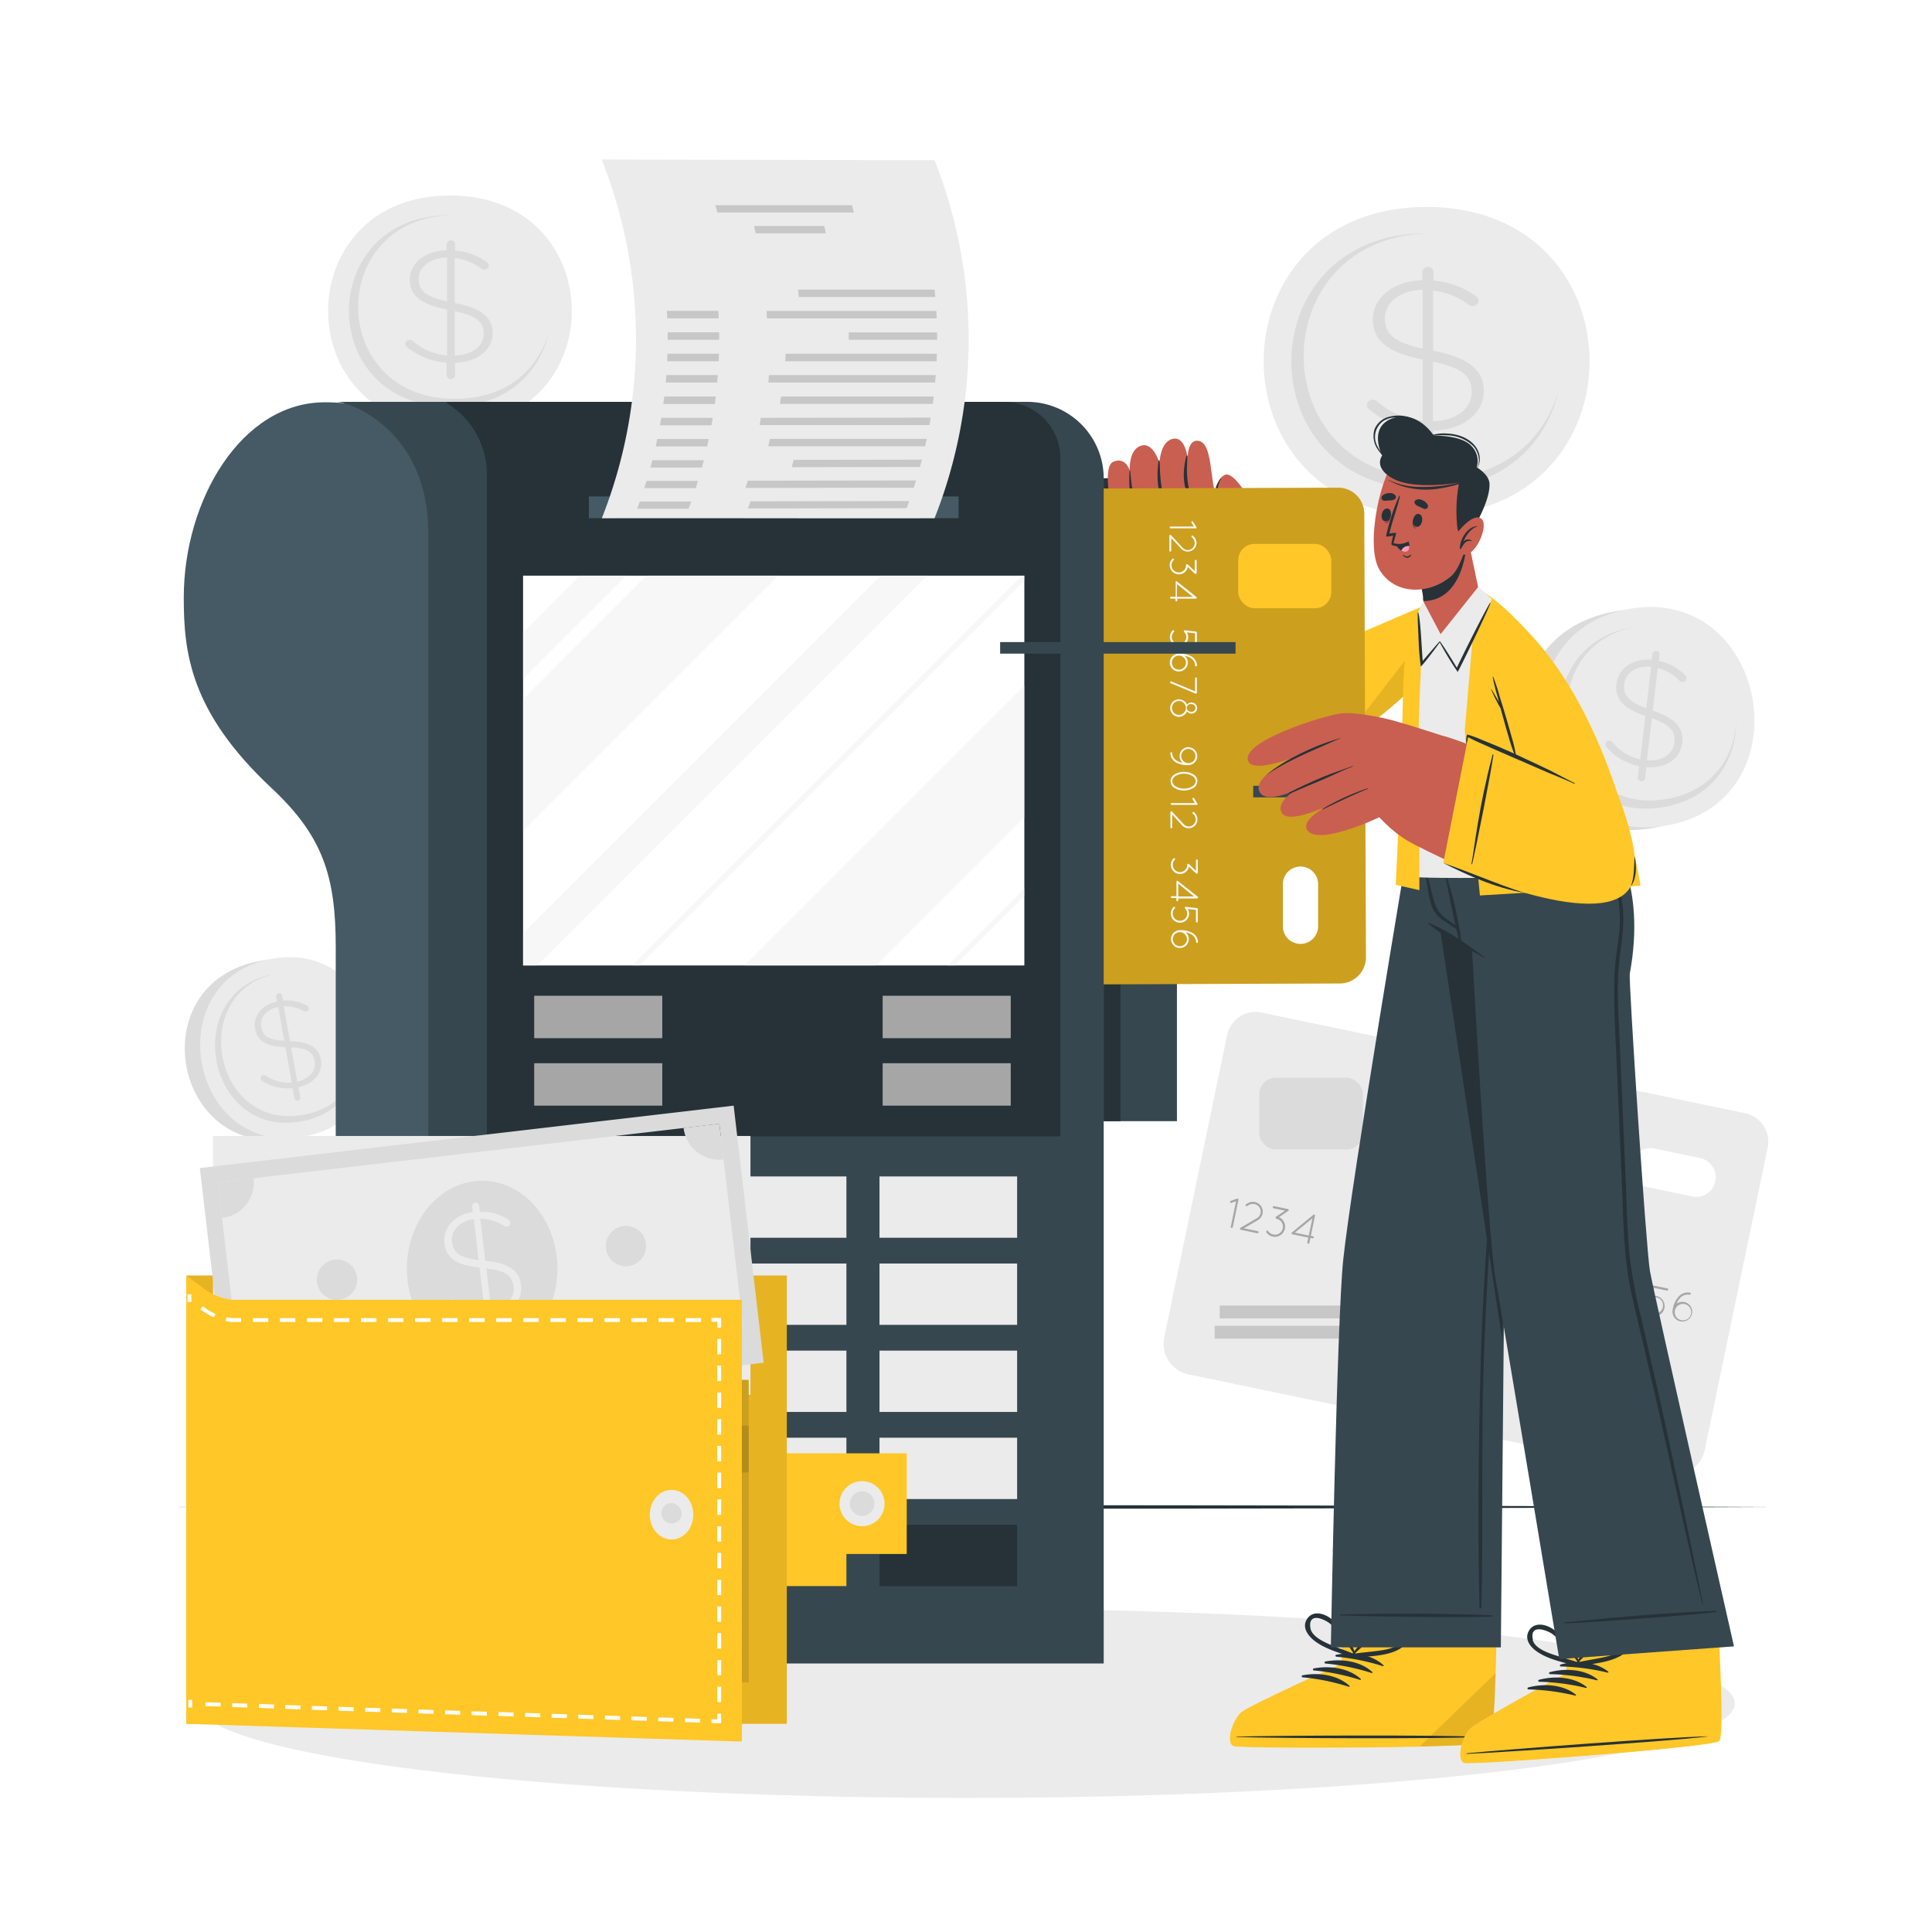<svg class="animated" id="freepik_stories-plain-credit-card" xmlns="http://www.w3.org/2000/svg" viewBox="0 0 500 500" version="1.1" xmlns:xlink="http://www.w3.org/1999/xlink" xmlns:svgjs="http://svgjs.com/svgjs"><style>svg#freepik_stories-plain-credit-card:not(.animated) .animable {opacity: 0;}svg#freepik_stories-plain-credit-card.animated #freepik--background-complete--inject-4 {animation: 1s 1 forwards cubic-bezier(.36,-0.01,.5,1.38) slideRight,1.5s Infinite  linear floating;animation-delay: 0s,1s;}svg#freepik_stories-plain-credit-card.animated #freepik--Floor--inject-4 {animation: 1s 1 forwards cubic-bezier(.36,-0.01,.5,1.38) slideDown;animation-delay: 0s;}svg#freepik_stories-plain-credit-card.animated #freepik--Shadow--inject-4 {animation: 1s 1 forwards cubic-bezier(.36,-0.01,.5,1.38) slideRight;animation-delay: 0s;}svg#freepik_stories-plain-credit-card.animated #freepik--Device--inject-4 {animation: 1s 1 forwards cubic-bezier(.36,-0.01,.5,1.38) slideDown;animation-delay: 0s;}svg#freepik_stories-plain-credit-card.animated #freepik--Wallet--inject-4 {animation: 1s 1 forwards cubic-bezier(.36,-0.01,.5,1.38) zoomIn,6s Infinite  linear heartbeat;animation-delay: 0s,1s;}svg#freepik_stories-plain-credit-card.animated #freepik--Character--inject-4 {animation: 1s 1 forwards cubic-bezier(.36,-0.01,.5,1.38) zoomOut;animation-delay: 0s;}            @keyframes slideRight {                0% {                    opacity: 0;                    transform: translateX(30px);                }                100% {                    opacity: 1;                    transform: translateX(0);                }            }                    @keyframes floating {                0% {                    opacity: 1;                    transform: translateY(0px);                }                50% {                    transform: translateY(-10px);                }                100% {                    opacity: 1;                    transform: translateY(0px);                }            }                    @keyframes slideDown {                0% {                    opacity: 0;                    transform: translateY(-30px);                }                100% {                    opacity: 1;                    transform: translateY(0);                }            }                    @keyframes zoomIn {                0% {                    opacity: 0;                    transform: scale(0.5);                }                100% {                    opacity: 1;                    transform: scale(1);                }            }                    @keyframes heartbeat {                0% {                    transform: scale(1);                }                10% {                    transform: scale(1.1);                }                30% {                    transform: scale(1);                }                40% {                    transform: scale(1);                }                50% {                    transform: scale(1.1);                }                60% {                    transform: scale(1);                }                100% {                    transform: scale(1);                }            }                    @keyframes zoomOut {                0% {                    opacity: 0;                    transform: scale(1.5);                }                100% {                    opacity: 1;                    transform: scale(1);                }            }        </style><g id="freepik--background-complete--inject-4" class="animable" style="transform-origin: 252.722px 216.129px;"><path d="M369.19,53.56c-56.16,0-56.26,79.87,0,79.87S425.45,53.56,369.19,53.56Z" style="fill: rgb(235, 235, 235); transform-origin: 369.209px 93.495px;" id="el3vyx4ngjsx7" class="animable"></path><path d="M403.35,101c-3,13.74-14.39,25.66-34.16,25.66-46.69,0-46.62-66.29,0-66.29.3,0,.61,0,.91,0-43.87.8-43.65,63.58.86,63.58C389.12,124,399.94,113.44,403.35,101Z" style="fill: rgb(219, 219, 219); transform-origin: 368.774px 93.515px;" id="eltqx8es7vil" class="animable"></path><path d="M369.53,69.09A1.42,1.42,0,0,1,371,70.42v2.23a20.88,20.88,0,0,1,10.81,3.89c.55.39.85.72.85,1.28a1.5,1.5,0,0,1-1.58,1.39,1.58,1.58,0,0,1-1.09-.39,18.14,18.14,0,0,0-9.12-3.61V90.77c9.24,1.78,13.13,5,13.13,10.4,0,5.89-5.41,10.06-13,10.29v4.33a1.47,1.47,0,0,1-2.92,0V111.4A23.94,23.94,0,0,1,354.4,106a1.42,1.42,0,0,1-.67-1.17,1.53,1.53,0,0,1,1.52-1.39,1.59,1.59,0,0,1,1.09.39,20.49,20.49,0,0,0,11.85,5.06V93.05c-9.12-1.83-12.88-4.89-12.88-10.45s5.34-9.9,12.76-10.06V70.42A1.42,1.42,0,0,1,369.53,69.09Zm-1.34,21.13V75c-5.89.11-9.78,3.33-9.78,7.34C358.41,86.16,360.35,88.49,368.19,90.22Zm2.67,3.39V109c6.08-.11,10-3.33,10-7.56C380.89,97.56,378.76,95.22,370.86,93.61Z" style="fill: rgb(219, 219, 219); transform-origin: 368.865px 93.089px;" id="elle42cwqbgyl" class="animable"></path><path d="M116.44,50.59c-42,0-42.07,59.72,0,59.72S158.5,50.59,116.44,50.59Z" style="fill: rgb(235, 235, 235); transform-origin: 116.451px 80.45px;" id="eltdzxml2xle" class="animable"></path><path d="M142,86.05c-2.24,10.27-10.76,19.18-25.54,19.18-34.9,0-34.85-49.56,0-49.56h.68c-32.79.6-32.63,47.54.65,47.54C131.33,103.22,139.42,95.37,142,86.05Z" style="fill: rgb(219, 219, 219); transform-origin: 116.152px 80.45px;" id="elzt55pwttbs" class="animable"></path><path d="M116.69,62.2a1.06,1.06,0,0,1,1.09,1v1.66a15.61,15.61,0,0,1,8.08,2.91c.41.3.64.54.64,1a1.13,1.13,0,0,1-1.18,1,1.18,1.18,0,0,1-.82-.29,13.62,13.62,0,0,0-6.82-2.7V78.42c6.91,1.33,9.82,3.7,9.82,7.77,0,4.41-4,7.52-9.72,7.69v3.24a1.1,1.1,0,0,1-2.19,0V93.84a17.9,17.9,0,0,1-10.22-4,1.06,1.06,0,0,1-.5-.88,1.14,1.14,0,0,1,1.14-1,1.19,1.19,0,0,1,.82.3A15.26,15.26,0,0,0,115.69,92V80.12c-6.82-1.37-9.64-3.66-9.64-7.81s4-7.4,9.54-7.53V63.2A1.07,1.07,0,0,1,116.69,62.2Zm-1,15.8V66.65c-4.41.09-7.32,2.5-7.32,5.49C108.37,75,109.83,76.71,115.69,78Zm2,2.54V92c4.55-.08,7.5-2.49,7.5-5.65C125.18,83.49,123.59,81.74,117.68,80.54Z" style="fill: rgb(219, 219, 219); transform-origin: 116.185px 80.157px;" id="elkizj5bsgx4n" class="animable"></path><path d="M67.4,248.67c-31.05,5.58-22.85,51.58,8.26,46S98.51,243.09,67.4,248.67Z" style="fill: rgb(219, 219, 219); transform-origin: 71.543px 271.67px;" id="eli8174n7ulo" class="animable"></path><path d="M70.32,248.15c-29.6,5.31-21.39,51.32,8.25,46S100,242.83,70.32,248.15Z" style="fill: rgb(235, 235, 235); transform-origin: 74.46px 271.15px;" id="elalkptwxic8" class="animable"></path><path d="M93.22,272.23c-.16,8.2-4.93,16.14-15.35,18-24.6,4.41-31.42-33.77-6.85-38.18l.48-.08c-23,4.62-16.43,40.75,7,36.54C88.09,286.8,92.71,279.73,93.22,272.23Z" style="fill: rgb(219, 219, 219); transform-origin: 74.437px 271.277px;" id="elus6zowaccyi" class="animable"></path><path d="M72.1,257.06a.8.8,0,0,1,.91.63l.23,1.28a10.62,10.62,0,0,1,6.1,1.22c.33.18.52.34.58.66a.86.86,0,0,1-1.31.83,9.25,9.25,0,0,0-5.17-1.22l1.6,9c5.06.15,7.43,1.61,8,4.75.6,3.39-1.81,6.31-5.79,7.15l.44,2.5a.78.78,0,1,1-1.53.28l-.46-2.53a12.22,12.22,0,0,1-7.76-1.82.83.83,0,0,1-.47-.6.85.85,0,0,1,.66-.95.81.81,0,0,1,.61.12,10.5,10.5,0,0,0,6.77,1.8L73.87,271c-5-.19-7.29-1.6-7.87-4.8s1.8-6.21,5.69-7L71.47,258A.79.79,0,0,1,72.1,257.06Zm1.48,12.3L72,260.61c-3.09.63-4.81,2.85-4.4,5.16S69.27,269.11,73.58,269.36Zm1.76,1.7,1.58,8.83c3.19-.63,4.94-2.86,4.51-5.3C81,272.38,79.67,271.24,75.34,271.06Z" style="fill: rgb(219, 219, 219); transform-origin: 74.522px 270.944px;" id="elr9ldvx4swza" class="animable"></path><path d="M417.93,158.24C380.12,165,390.1,221,428,214.25S455.8,151.45,417.93,158.24Z" style="fill: rgb(219, 219, 219); transform-origin: 422.979px 186.242px;" id="elnpndcd9vy0o" class="animable"></path><path d="M421.48,157.61c-36,6.46-26.05,62.48,10,56S457.57,151.13,421.48,157.61Z" style="fill: rgb(235, 235, 235); transform-origin: 426.497px 185.61px;" id="ele3bvl7a90v" class="animable"></path><path d="M449.36,186.93c-.19,10-6,19.65-18.69,21.92-29.95,5.38-38.25-41.12-8.34-46.48l.59-.1c-28.05,5.62-20,49.61,8.55,44.49C443.12,204.67,448.74,196.06,449.36,186.93Z" style="fill: rgb(219, 219, 219); transform-origin: 426.492px 185.776px;" id="el2nnb6mxvhgt" class="animable"></path><path d="M428.67,168.43a1,1,0,0,1,.83,1.06l-.18,1.57a13,13,0,0,1,6.68,3.58,1.1,1.1,0,0,1,.44,1,1,1,0,0,1-1.14.86,1,1,0,0,1-.67-.36,11.28,11.28,0,0,0-5.6-3.25l-1.3,11c5.83,2,8.09,4.5,7.63,8.35-.49,4.17-4.33,6.71-9.27,6.29l-.36,3.07a1,1,0,0,1-1.89-.22l.37-3.11a14.94,14.94,0,0,1-8.41-4.86,1.06,1.06,0,0,1-.33-.88,1,1,0,0,1,1.1-.86,1,1,0,0,1,.67.36,12.87,12.87,0,0,0,7.25,4.48l1.32-11.21c-5.75-2-7.93-4.45-7.47-8.38s4.29-6.6,9.1-6.15l.18-1.49A1,1,0,0,1,428.67,168.43Zm-2.62,14.85,1.26-10.74c-3.82-.37-6.61,1.62-6.94,4.45C420.05,179.66,421.12,181.46,426.05,183.28Zm1.45,2.6-1.28,10.86c3.94.38,6.77-1.6,7.12-4.59C433.66,189.44,432.48,187.62,427.5,185.88Z" style="fill: rgb(219, 219, 219); transform-origin: 425.955px 185.306px;" id="elm5fk0gv6exr" class="animable"></path><path d="M457.47,297l-16.28,78.23a8.09,8.09,0,0,1-9.56,6.27L307.56,355.68a8.08,8.08,0,0,1-6.26-9.57l16.28-78.22a7.53,7.53,0,0,1,8.9-5.84L451.64,288.1A7.52,7.52,0,0,1,457.47,297Z" style="fill: rgb(235, 235, 235); transform-origin: 379.378px 321.781px;" id="elefhjxkmp2w4" class="animable"></path><path d="M423.32,360a7.44,7.44,0,1,1-5.77-8.8A7.44,7.44,0,0,1,423.32,360Z" style="fill: rgb(166, 166, 166); transform-origin: 416.036px 358.484px;" id="elzv8cflp0z2" class="animable"></path><path d="M432.29,361.87a7.44,7.44,0,1,1-5.77-8.79A7.44,7.44,0,0,1,432.29,361.87Z" style="fill: rgb(219, 219, 219); transform-origin: 425.004px 360.364px;" id="elajhf9mxrhpp" class="animable"></path><g id="elzp1hmyot9fl"><rect x="325.9" y="278.94" width="26.82" height="18.54" rx="4.2" style="fill: rgb(219, 219, 219); transform-origin: 339.31px 288.21px; transform: rotate(11.76deg);" class="animable"></rect></g><path d="M438,309.66l-11.88-2.48a5.08,5.08,0,0,1-3.94-6h0a5.08,5.08,0,0,1,6-3.94L440,299.7a5.1,5.1,0,0,1,3.94,6h0A5.1,5.1,0,0,1,438,309.66Z" style="fill: rgb(255, 255, 255); transform-origin: 433.058px 303.442px;" id="elvk3gqd3t4lo" class="animable"></path><path d="M319.89,310.89l-1.21.41a.33.33,0,0,1-.14,0,.27.27,0,0,1-.2-.17.26.26,0,0,1,.17-.34l1.66-.59a.27.27,0,0,1,.33.17.37.37,0,0,1,0,.21l-1.46,7a.26.26,0,1,1-.52-.1Z" style="fill: rgb(166, 166, 166); transform-origin: 319.419px 313.992px;" id="elopl3vezbzg" class="animable"></path><path d="M321,317.77l4.23-2.47a2.08,2.08,0,0,0,1-1.33,2,2,0,0,0-.24-1.41,2,2,0,0,0-1.32-.94,2.06,2.06,0,0,0-1.43.22l-.44.26a.27.27,0,1,1-.28-.45l.44-.27a2.55,2.55,0,0,1,1.82-.29,2.44,2.44,0,0,1,1.66,1.19,2.48,2.48,0,0,1,.31,1.8,2.55,2.55,0,0,1-1.2,1.68l-3.62,2.12,3.6.75a.28.28,0,0,1-.11.54l-4.25-.89h0a.23.23,0,0,1-.18-.11A.3.3,0,0,1,321,317.77Z" style="fill: rgb(166, 166, 166); transform-origin: 323.861px 315.102px;" id="elqi1abxlkenn" class="animable"></path><path d="M333.37,313.39,331,315a2.57,2.57,0,0,1,1.16,1,2.65,2.65,0,0,1-.77,3.66,2.67,2.67,0,0,1-2,.38,2.62,2.62,0,0,1-1.66-1.14.28.28,0,0,1,.08-.38.27.27,0,0,1,.38.08,2.08,2.08,0,0,0,1.32.88,2.06,2.06,0,0,0,2.47-1.6,2.08,2.08,0,0,0-1.61-2.46.29.29,0,0,1-.2-.16h0a.28.28,0,0,1,.08-.39l2.3-1.55-2.92-.61a.28.28,0,0,1,.12-.55l3.56.74a.28.28,0,0,1,.21.33.23.23,0,0,1-.06.12A.16.16,0,0,1,333.37,313.39Z" style="fill: rgb(166, 166, 166); transform-origin: 330.607px 316.124px;" id="elzde6jcmv96f" class="animable"></path><path d="M338.61,320.29l-4.13-.85h0a.21.21,0,0,1-.15-.09.25.25,0,0,1,0-.38l5.55-4.56h0a.26.26,0,0,1,.38,0,.28.28,0,0,1,.06.15s0,0,0,.05v0l-1.08,5.22.51.11a.27.27,0,1,1-.11.52l-.51-.1-.27,1.3a.28.28,0,0,1-.33.21.28.28,0,0,1-.21-.32Zm.1-.52.93-4.46L335.11,319Z" style="fill: rgb(166, 166, 166); transform-origin: 337.281px 318.102px;" id="el5u49f7bjfzu" class="animable"></path><path d="M348,323.1a.26.26,0,0,1,.08-.38.28.28,0,0,1,.39.08,2.06,2.06,0,0,0,1.32.88,2.08,2.08,0,0,0,1.56-.29,2.12,2.12,0,0,0,.61-2.89,2.07,2.07,0,0,0-1.32-.88,2.1,2.1,0,0,0-1.57.29.27.27,0,0,1-.38-.07.22.22,0,0,1-.05-.11h0a0,0,0,0,1,0,0,.28.28,0,0,1,0-.09s0,0,0-.05l1-3a.25.25,0,0,1,.15-.18.3.3,0,0,1,.19,0l3.55.74a.28.28,0,0,1-.12.55l-3.32-.7-.74,2.21a2.65,2.65,0,0,1,1.37-.08,2.61,2.61,0,0,1,1.66,1.13,2.57,2.57,0,0,1,.37,2,2.66,2.66,0,0,1-1.13,1.67,2.77,2.77,0,0,1-2,.37A2.67,2.67,0,0,1,348,323.1Z" style="fill: rgb(166, 166, 166); transform-origin: 350.849px 320.373px;" id="elqiw09waakbb" class="animable"></path><path d="M356.32,319.41a3.14,3.14,0,0,1,3-1.1.27.27,0,0,1,.22.3.29.29,0,0,1-.32.23,2.64,2.64,0,0,0-2.51.92,5.12,5.12,0,0,0-.86,1.41,2.61,2.61,0,0,1,2.06-.47,2.57,2.57,0,1,1-3.05,2.08,2.89,2.89,0,0,1,.08-.5A6.38,6.38,0,0,1,356.32,319.41Zm-.91,3.44a.76.76,0,0,0,0,.15s0,.05,0,.07a2,2,0,1,0,2.44-1.83,2,2,0,0,0-2.39,1.57Z" style="fill: rgb(166, 166, 166); transform-origin: 357.393px 322.023px;" id="eltccwkag5dg" class="animable"></path><path d="M362.25,326.46l4.21-6.09-3.68-.77a.27.27,0,0,1-.21-.31.27.27,0,0,1,.32-.21l4,.84a.29.29,0,0,1,.16,0,.33.33,0,0,1,.11.2.28.28,0,0,1,0,.09.35.35,0,0,1-.08.13l-4.41,6.4a.28.28,0,0,1-.27.11l-.1-.05A.29.29,0,0,1,362.25,326.46Z" style="fill: rgb(166, 166, 166); transform-origin: 364.69px 322.964px;" id="elcp13wb1dkr" class="animable"></path><path d="M371.28,320.78a1.62,1.62,0,0,1,1.26,1.91,1.6,1.6,0,0,1-.92,1.15,2.52,2.52,0,1,1-1.88-.39,1.63,1.63,0,0,1,1.54-2.67Zm-1.48,7.1a2,2,0,1,0-1.54-2.36A2,2,0,0,0,369.8,327.88Zm.93-4.44a1.11,1.11,0,0,0,1.29-.86,1.08,1.08,0,0,0-.85-1.27,1.06,1.06,0,0,0-1.27.83A1.1,1.1,0,0,0,370.73,323.44Z" style="fill: rgb(166, 166, 166); transform-origin: 370.207px 324.598px;" id="elzcyuf727bch" class="animable"></path><path d="M384.82,323.6a2.55,2.55,0,0,1,2,2.74.15.15,0,0,1,0,.06c0,.21-.06.43-.11.66a6.4,6.4,0,0,1-1.36,2.88,3.2,3.2,0,0,1-3,1.1h0a.26.26,0,0,1-.22-.31.28.28,0,0,1,.32-.23,2.61,2.61,0,0,0,2.5-.92,4.68,4.68,0,0,0,.86-1.41,2.51,2.51,0,0,1-2.06.45,2.56,2.56,0,1,1,1-5Zm1.47,2.92a2,2,0,1,0-2.4,1.56A2,2,0,0,0,386.29,326.52Z" style="fill: rgb(166, 166, 166); transform-origin: 384.148px 327.301px;" id="eldyfw6n8ynmv" class="animable"></path><path d="M388.49,328.34a4.92,4.92,0,0,1,1.28-2.52,2.21,2.21,0,0,1,3.81.8,5.28,5.28,0,0,1-1.11,5.32,2.37,2.37,0,0,1-2.14.75,2.4,2.4,0,0,1-1.67-1.54A4.88,4.88,0,0,1,388.49,328.34Zm.53.11a4.34,4.34,0,0,0,.15,2.49,1.85,1.85,0,0,0,1.27,1.22,1.92,1.92,0,0,0,1.65-.61,4.38,4.38,0,0,0,1.14-2.22,4.46,4.46,0,0,0-.16-2.5,1.85,1.85,0,0,0-1.27-1.22,1.83,1.83,0,0,0-1.65.61A4.41,4.41,0,0,0,389,328.45Z" style="fill: rgb(166, 166, 166); transform-origin: 391.116px 328.878px;" id="ely5fze9sia6" class="animable"></path><path d="M397.92,327.13l-1.21.41a.23.23,0,0,1-.14,0,.26.26,0,0,1-.2-.18.25.25,0,0,1,.17-.34l1.65-.59a.28.28,0,0,1,.34.18.27.27,0,0,1,0,.2l-1.45,7a.27.27,0,0,1-.32.2.26.26,0,0,1-.2-.31Z" style="fill: rgb(166, 166, 166); transform-origin: 397.45px 330.218px;" id="els075s3urrt9" class="animable"></path><path d="M399,334l4.23-2.47a2,2,0,0,0,1-1.32,2,2,0,0,0-1.55-2.36,2.06,2.06,0,0,0-1.43.22l-.44.27a.27.27,0,0,1-.37-.09.25.25,0,0,1,.09-.37l.44-.27a2.55,2.55,0,0,1,1.82-.29,2.47,2.47,0,0,1,1.66,1.19,2.5,2.5,0,0,1,.31,1.81,2.54,2.54,0,0,1-1.21,1.67l-3.62,2.12,3.61.75a.28.28,0,0,1,.2.33.27.27,0,0,1-.31.21l-4.25-.89h0a.23.23,0,0,1-.18-.11A.29.29,0,0,1,399,334Z" style="fill: rgb(166, 166, 166); transform-origin: 401.867px 331.333px;" id="eludsk7qah1xr" class="animable"></path><path d="M417.92,331l-2.39,1.62a2.57,2.57,0,0,1,1.16,1,2.62,2.62,0,0,1,.37,2,2.57,2.57,0,0,1-1.14,1.67,2.65,2.65,0,0,1-2,.38,2.6,2.6,0,0,1-1.66-1.14.26.26,0,0,1,.08-.38.27.27,0,0,1,.38.08,2.06,2.06,0,0,0,1.31.88,2.09,2.09,0,0,0,1.57-.28,2.08,2.08,0,0,0,.6-2.89,2.05,2.05,0,0,0-1.31-.89.29.29,0,0,1-.2-.16h0a.29.29,0,0,1,.08-.39l2.3-1.56-2.91-.6A.28.28,0,0,1,414,330a.28.28,0,0,1,.33-.22l3.56.74a.27.27,0,0,1,.21.33.17.17,0,0,1-.05.12A.27.27,0,0,1,417.92,331Z" style="fill: rgb(166, 166, 166); transform-origin: 415.159px 333.75px;" id="eljzzz5n8twj9" class="animable"></path><path d="M423.16,337.89,419,337h0a.24.24,0,0,1-.15-.09.26.26,0,0,1,0-.38l5.55-4.56h0a.25.25,0,0,1,.37,0,.28.28,0,0,1,.06.15s0,0,0,.05v0l-1.09,5.22.51.11a.28.28,0,0,1,.22.32.27.27,0,0,1-.33.2l-.51-.1-.27,1.3a.28.28,0,0,1-.33.21.27.27,0,0,1-.2-.32Zm.11-.52.93-4.46-4.53,3.71Z" style="fill: rgb(166, 166, 166); transform-origin: 421.799px 335.662px;" id="eldvypuq5t9rq" class="animable"></path><path d="M426,339.34a.26.26,0,0,1,.08-.38.28.28,0,0,1,.39.08,2.08,2.08,0,0,0,1.31.89,2.11,2.11,0,0,0,1.57-.3,2.08,2.08,0,1,0-2.28-3.47.27.27,0,0,1-.38-.08.24.24,0,0,1-.05-.1h0v0a.15.15,0,0,1,0-.09s0,0,0,0l1-3a.23.23,0,0,1,.15-.18.3.3,0,0,1,.19,0l3.54.74a.28.28,0,0,1,.22.33.28.28,0,0,1-.33.22l-3.32-.69-.74,2.2a2.76,2.76,0,0,1,1.37-.08,2.64,2.64,0,0,1,.9,4.79,2.66,2.66,0,0,1-3.66-.76Z" style="fill: rgb(166, 166, 166); transform-origin: 428.847px 336.671px;" id="elyjb4ee7wo2d" class="animable"></path><path d="M434.35,335.65a3.14,3.14,0,0,1,3-1.1.27.27,0,0,1,.22.3.29.29,0,0,1-.32.23,2.64,2.64,0,0,0-2.51.92,5.27,5.27,0,0,0-.86,1.41,2.55,2.55,0,1,1-1,1.61,4.8,4.8,0,0,1,.09-.5A6.38,6.38,0,0,1,434.35,335.65Zm-.91,3.44a.39.39,0,0,0,0,.15s0,.05,0,.07a2.13,2.13,0,1,0,.05-.26Z" style="fill: rgb(166, 166, 166); transform-origin: 435.391px 338.256px;" id="eluz1wyotmf8" class="animable"></path><g id="el9oszcd8k5b4"><rect x="315.66" y="337.88" width="67.86" height="3.33" style="fill: rgb(199, 199, 199); transform-origin: 349.59px 339.545px; transform: rotate(11.535deg);" class="animable"></rect></g><g id="elvg8cvda9opl"><rect x="314.35" y="343.11" width="48.04" height="3.33" style="fill: rgb(199, 199, 199); transform-origin: 338.37px 344.775px; transform: rotate(11.76deg);" class="animable"></rect></g><g id="elq6dnq8lbx6"><rect x="384.78" y="291.76" width="33.84" height="3.33" style="fill: rgb(199, 199, 199); transform-origin: 401.7px 293.425px; transform: rotate(11.76deg);" class="animable"></rect></g></g><g id="freepik--Floor--inject-4" class="animable" style="transform-origin: 250px 390.002px;"><path d="M42.91,390c132.68-.61,281.51-.61,414.18,0-132.68.62-281.51.61-414.18,0Z" style="fill: rgb(38, 50, 56); transform-origin: 250px 390.002px;" id="eltagvae5ltyd" class="animable"></path></g><g id="freepik--Shadow--inject-4" class="animable" style="transform-origin: 250px 440.82px;"><ellipse cx="250" cy="440.82" rx="198.97" ry="24.49" style="fill: rgb(235, 235, 235); transform-origin: 250px 440.82px;" id="el973qf0v42ld" class="animable"></ellipse></g><g id="freepik--Device--inject-4" class="animable" style="transform-origin: 176.075px 235.89px;"><path d="M118.44,119.78V430.5H86.89V245.08c0-18.26-3.29-28.67-16.63-41.14-21.16-19.79-22.7-35.21-22.7-49.3,0-25.22,14.93-50.53,36.52-50.53C98.16,104.11,110.73,109.52,118.44,119.78Z" style="fill: rgb(69, 90, 100); transform-origin: 83px 267.305px;" id="el8fki2i92tai" class="animable"></path><path d="M285.64,123.83V430.5H110.83V138c0-26.86-20.45-34-23.71-34h178.7A19.82,19.82,0,0,1,285.64,123.83Z" style="fill: rgb(55, 71, 79); transform-origin: 186.38px 267.25px;" id="elbnl9rc9x42" class="animable"></path><g id="elto3wmq8dnh"><rect x="227.61" y="304.46" width="35.62" height="15.87" style="fill: rgb(235, 235, 235); transform-origin: 245.42px 312.395px; transform: rotate(180deg);" class="animable"></rect></g><g id="elsxr0m7q9hcg"><rect x="183.43" y="304.46" width="35.62" height="15.87" style="fill: rgb(235, 235, 235); transform-origin: 201.24px 312.395px; transform: rotate(180deg);" class="animable"></rect></g><g id="ely5yyvbaxyfa"><rect x="139.25" y="304.46" width="35.62" height="15.87" style="fill: rgb(235, 235, 235); transform-origin: 157.06px 312.395px; transform: rotate(180deg);" class="animable"></rect></g><g id="elxqvjkyin54"><rect x="227.61" y="327" width="35.62" height="15.87" style="fill: rgb(235, 235, 235); transform-origin: 245.42px 334.935px; transform: rotate(180deg);" class="animable"></rect></g><g id="el8tweb7gef9d"><rect x="183.43" y="327" width="35.62" height="15.87" style="fill: rgb(235, 235, 235); transform-origin: 201.24px 334.935px; transform: rotate(180deg);" class="animable"></rect></g><g id="el4ggi3vwnjnw"><rect x="139.25" y="327" width="35.62" height="15.87" style="fill: rgb(235, 235, 235); transform-origin: 157.06px 334.935px; transform: rotate(180deg);" class="animable"></rect></g><g id="el65uxpfjet4u"><rect x="227.61" y="349.54" width="35.62" height="15.87" style="fill: rgb(235, 235, 235); transform-origin: 245.42px 357.475px; transform: rotate(180deg);" class="animable"></rect></g><g id="el3rg07wow2oy"><rect x="183.43" y="349.54" width="35.62" height="15.87" style="fill: rgb(235, 235, 235); transform-origin: 201.24px 357.475px; transform: rotate(180deg);" class="animable"></rect></g><g id="elko4lfv0gio"><rect x="139.25" y="349.54" width="35.62" height="15.87" style="fill: rgb(235, 235, 235); transform-origin: 157.06px 357.475px; transform: rotate(180deg);" class="animable"></rect></g><g id="elne4ulwltpc"><rect x="227.61" y="372.08" width="35.62" height="15.87" style="fill: rgb(235, 235, 235); transform-origin: 245.42px 380.015px; transform: rotate(180deg);" class="animable"></rect></g><g id="el6l4lmxp2r7a"><rect x="183.43" y="372.08" width="35.62" height="15.87" style="fill: rgb(235, 235, 235); transform-origin: 201.24px 380.015px; transform: rotate(180deg);" class="animable"></rect></g><g id="elf1mo20vn5od"><rect x="139.25" y="372.08" width="35.62" height="15.87" style="fill: rgb(235, 235, 235); transform-origin: 157.06px 380.015px; transform: rotate(180deg);" class="animable"></rect></g><g id="elvhlwhjrtgab"><rect x="227.61" y="394.61" width="35.62" height="15.87" style="fill: rgb(38, 50, 56); transform-origin: 245.42px 402.545px; transform: rotate(180deg);" class="animable"></rect></g><g id="elbkxnmjnhths"><rect x="183.43" y="394.61" width="35.62" height="15.87" style="fill: rgb(255, 199, 39); transform-origin: 201.24px 402.545px; transform: rotate(180deg);" class="animable"></rect></g><g id="elob12a50el8"><rect x="139.25" y="394.61" width="35.62" height="15.87" style="fill: rgb(166, 166, 166); transform-origin: 157.06px 402.545px; transform: rotate(180deg);" class="animable"></rect></g><path d="M126.27,294.09H274.2a.23.23,0,0,0,.24-.23V118.63A14.61,14.61,0,0,0,259.82,104H115.87a.24.24,0,0,0-.12.44h0A21.47,21.47,0,0,1,126,122.78V293.86A.23.23,0,0,0,126.27,294.09Z" style="fill: rgb(38, 50, 56); transform-origin: 195.041px 199.047px;" id="elg1kvkoxovei" class="animable"></path><g id="elts6au75yjkf"><rect x="228.43" y="257.7" width="33.15" height="10.98" style="fill: rgb(166, 166, 166); transform-origin: 245.005px 263.19px; transform: rotate(180deg);" class="animable"></rect></g><g id="elzarm6qtmfo"><rect x="228.43" y="275.16" width="33.15" height="10.98" style="fill: rgb(166, 166, 166); transform-origin: 245.005px 280.65px; transform: rotate(180deg);" class="animable"></rect></g><g id="elem5skdslzc"><rect x="138.25" y="257.7" width="33.15" height="10.98" style="fill: rgb(166, 166, 166); transform-origin: 154.825px 263.19px; transform: rotate(180deg);" class="animable"></rect></g><g id="elhkal0m7cnl4"><rect x="138.25" y="275.16" width="33.15" height="10.98" style="fill: rgb(166, 166, 166); transform-origin: 154.825px 280.65px; transform: rotate(180deg);" class="animable"></rect></g><g id="elfm91y6pwael"><rect x="135.37" y="148.98" width="129.73" height="100.88" style="fill: rgb(255, 255, 255); transform-origin: 200.235px 199.42px; transform: rotate(180deg);" class="animable"></rect></g><g id="elg9mzx4grs0i"><g style="opacity: 0.4; transform-origin: 200.235px 199.42px;" class="animable"><polygon points="201.45 148.98 135.37 215.06 135.37 180.93 167.33 148.98 201.45 148.98" style="fill: rgb(235, 235, 235); transform-origin: 168.41px 182.02px;" id="elsr3vlxx2su" class="animable"></polygon><polygon points="265.1 177.38 265.1 211.52 226.76 249.86 192.62 249.86 265.1 177.38" style="fill: rgb(235, 235, 235); transform-origin: 228.86px 213.62px;" id="el9b88m12jkqg" class="animable"></polygon><polygon points="239.96 148.98 139.08 249.86 135.37 249.86 135.37 241.52 227.92 148.98 239.96 148.98" style="fill: rgb(235, 235, 235); transform-origin: 187.665px 199.42px;" id="el703fn7h178n" class="animable"></polygon><polygon points="162.1 148.98 135.37 175.72 135.37 163.66 150.05 148.98 162.1 148.98" style="fill: rgb(235, 235, 235); transform-origin: 148.735px 162.35px;" id="el928bwgywpm5" class="animable"></polygon><polygon points="265.1 148.98 265.1 150.3 165.54 249.86 163.6 249.86 264.48 148.98 265.1 148.98" style="fill: rgb(235, 235, 235); transform-origin: 214.35px 199.42px;" id="elsw3twf492c" class="animable"></polygon><polygon points="265.1 229.96 265.1 231.89 247.13 249.86 245.2 249.86 265.1 229.96" style="fill: rgb(235, 235, 235); transform-origin: 255.15px 239.91px;" id="elzqaiarwau3e" class="animable"></polygon></g></g><rect x="152.4" y="128.48" width="95.68" height="5.63" style="fill: rgb(69, 90, 100); transform-origin: 200.24px 131.295px;" id="elxpb6i3wpd9" class="animable"></rect><path d="M155.75,134.12c28.72-.06,57.4.06,86.11,0a126,126,0,0,0,0-92.66l-86.15-.18A126.07,126.07,0,0,1,155.75,134.12Z" style="fill: rgb(235, 235, 235); transform-origin: 203.198px 87.709px;" id="eltwkptc4urgo" class="animable"></path><path d="M185.66,55,221,55c-.17-.63-.34-1.26-.52-1.89l-35.36,0C185.31,53.69,185.49,54.32,185.66,55Z" style="fill: rgb(199, 199, 199); transform-origin: 203.06px 54.055px;" id="elbtqa6sd4f0d" class="animable"></path><path d="M195.59,60.38l18.15,0c-.14-.63-.28-1.26-.44-1.9l-18.15,0C195.3,59.11,195.45,59.75,195.59,60.38Z" style="fill: rgb(199, 199, 199); transform-origin: 204.445px 59.43px;" id="elye584eywxej" class="animable"></path><path d="M206.72,76.87h35.34c-.05-.64-.11-1.28-.18-1.93l-35.34,0Z" style="fill: rgb(199, 199, 199); transform-origin: 224.3px 75.905px;" id="elfvert53kclk" class="animable"></path><path d="M198.48,82.4h43.94c0-.65-.06-1.29-.1-1.94H198.38C198.42,81.11,198.45,81.75,198.48,82.4Z" style="fill: rgb(199, 199, 199); transform-origin: 220.4px 81.43px;" id="el4pqmn54ypql" class="animable"></path><path d="M219.66,87.94h22.87c0-.64,0-1.29,0-1.93H219.65C219.66,86.65,219.66,87.3,219.66,87.94Z" style="fill: rgb(199, 199, 199); transform-origin: 231.09px 86.975px;" id="eleguerz39z1" class="animable"></path><path d="M203.23,93.49H242.4c0-.65,0-1.3.07-1.94H203.31C203.29,92.19,203.26,92.84,203.23,93.49Z" style="fill: rgb(199, 199, 199); transform-origin: 222.85px 92.52px;" id="ell2ovyr0elu" class="animable"></path><path d="M198.85,99,242,99c.06-.64.11-1.29.16-1.93l-43.17,0C199,97.73,198.91,98.38,198.85,99Z" style="fill: rgb(199, 199, 199); transform-origin: 220.505px 98.035px;" id="eljjq6co0573f" class="animable"></path><path d="M201.85,104.54l39.55,0c.09-.64.17-1.29.25-1.93l-39.55,0C202,103.25,201.94,103.9,201.85,104.54Z" style="fill: rgb(199, 199, 199); transform-origin: 221.75px 103.575px;" id="els2l7krb3g2" class="animable"></path><path d="M196.59,110l43.95,0,.33-1.92-44,.05C196.82,108.76,196.71,109.4,196.59,110Z" style="fill: rgb(199, 199, 199); transform-origin: 218.73px 109.04px;" id="el16xclmbh0vk" class="animable"></path><path d="M198.83,115.49l40.6,0,.42-1.9-40.6,0Z" style="fill: rgb(199, 199, 199); transform-origin: 219.34px 114.54px;" id="elzxezglr0a9r" class="animable"></path><path d="M204.91,120.9l33.17-.05c.17-.63.34-1.26.5-1.89l-33.17.05C205.25,119.64,205.08,120.27,204.91,120.9Z" style="fill: rgb(199, 199, 199); transform-origin: 221.745px 119.93px;" id="elsar46t4u35p" class="animable"></path><path d="M192.92,126.28l43.56-.07c.2-.62.4-1.25.59-1.87l-43.56.07C193.32,125,193.12,125.66,192.92,126.28Z" style="fill: rgb(199, 199, 199); transform-origin: 214.995px 125.31px;" id="elvnz0hy8gfq" class="animable"></path><path d="M193.56,131.59l41.09-.08c.22-.62.45-1.23.67-1.85l-41.09.08C194,130.36,193.79,131,193.56,131.59Z" style="fill: rgb(199, 199, 199); transform-origin: 214.44px 130.625px;" id="el84gp474teal" class="animable"></path><path d="M172.69,82.39H186c0-.65-.06-1.3-.1-1.94H172.59C172.63,81.1,172.66,81.74,172.69,82.39Z" style="fill: rgb(199, 199, 199); transform-origin: 179.295px 81.42px;" id="elrg6thi8cx5l" class="animable"></path><path d="M172.8,87.94h13.32c0-.64,0-1.29,0-1.94H172.79C172.79,86.65,172.8,87.3,172.8,87.94Z" style="fill: rgb(199, 199, 199); transform-origin: 179.455px 86.97px;" id="el30ayhyf3r0p" class="animable"></path><path d="M172.66,93.49H186c0-.65.06-1.29.08-1.94H172.74C172.72,92.2,172.69,92.85,172.66,93.49Z" style="fill: rgb(199, 199, 199); transform-origin: 179.37px 92.52px;" id="elc519iyki5p9" class="animable"></path><path d="M172.29,99h13.32c0-.65.11-1.29.16-1.94H172.45C172.4,97.74,172.35,98.39,172.29,99Z" style="fill: rgb(199, 199, 199); transform-origin: 179.03px 98.03px;" id="elck6kl6yis1k" class="animable"></path><path d="M171.66,104.56H185c.09-.64.17-1.29.25-1.93H171.91C171.83,103.27,171.75,103.92,171.66,104.56Z" style="fill: rgb(199, 199, 199); transform-origin: 178.455px 103.595px;" id="elqz9b1yexz3l" class="animable"></path><path d="M170.8,110.06h13.32l.33-1.92H171.13Z" style="fill: rgb(199, 199, 199); transform-origin: 177.625px 109.1px;" id="elczfyf5nhph8" class="animable"></path><path d="M169.69,115.53l13.32,0,.42-1.91-13.33,0C170,114.26,169.83,114.89,169.69,115.53Z" style="fill: rgb(199, 199, 199); transform-origin: 176.56px 114.575px;" id="el5i1m1hgtrhq" class="animable"></path><path d="M168.33,121l13.32,0c.18-.63.34-1.26.51-1.89l-13.33,0C168.67,119.69,168.5,120.32,168.33,121Z" style="fill: rgb(199, 199, 199); transform-origin: 175.245px 120.055px;" id="el2llcou5dh59" class="animable"></path><path d="M166.73,126.33l13.33,0c.2-.63.39-1.25.58-1.88l-13.32,0C167.13,125.08,166.93,125.7,166.73,126.33Z" style="fill: rgb(199, 199, 199); transform-origin: 173.685px 125.39px;" id="el2xgmzehlj2n" class="animable"></path><path d="M164.89,131.65l13.32,0c.23-.62.46-1.23.68-1.85l-13.33,0C165.34,130.41,165.12,131,164.89,131.65Z" style="fill: rgb(199, 199, 199); transform-origin: 171.89px 130.725px;" id="elxmz1waoq8tl" class="animable"></path><rect x="285.64" y="123.78" width="18.95" height="166.38" style="fill: rgb(55, 71, 79); transform-origin: 295.115px 206.97px;" id="el7qejb70waen" class="animable"></rect><rect x="285.64" y="123.78" width="4.35" height="166.38" style="fill: rgb(38, 50, 56); transform-origin: 287.815px 206.97px;" id="elwzusd0z6gk" class="animable"></rect></g><g id="freepik--Wallet--inject-4" class="animable" style="transform-origin: 141.297px 368.43px;"><rect x="183.32" y="376.12" width="51.34" height="26.05" style="fill: rgb(255, 199, 39); transform-origin: 208.99px 389.145px;" id="el71yv0oquv9p" class="animable"></rect><path d="M228.93,389.14a5.83,5.83,0,1,1-5.82-5.82A5.83,5.83,0,0,1,228.93,389.14Z" style="fill: rgb(235, 235, 235); transform-origin: 223.1px 389.15px;" id="elafhzlcoodsw" class="animable"></path><circle cx="223.11" cy="389.14" r="3.19" style="fill: rgb(219, 219, 219); transform-origin: 223.11px 389.14px;" id="elr0x1vw5g9ue" class="animable"></circle><rect x="48.24" y="330.1" width="155.39" height="116.02" style="fill: rgb(255, 199, 39); transform-origin: 125.935px 388.11px;" id="elsmr0j0sfjdq" class="animable"></rect><g id="eleunm75cgl08"><rect x="48.24" y="330.1" width="155.39" height="116.02" style="opacity: 0.1; transform-origin: 125.935px 388.11px;" class="animable"></rect></g><g id="elori0y24s1ma"><rect x="55.13" y="293.99" width="139.09" height="67" style="fill: rgb(235, 235, 235); transform-origin: 124.675px 327.49px; transform: rotate(-6.66deg);" class="animable"></rect></g><path d="M189.87,286.14l-4.19.49L55.9,301.8l-4.19.49.49,4.18L59,364.64l.49,4.19,4.19-.49,129.78-15.17,4.18-.49h0l-7.77-66.54ZM193,349,63.19,364.15,56.39,306l129.78-15.16Z" style="fill: rgb(219, 219, 219); transform-origin: 124.675px 327.485px;" id="elyn1co15jfp" class="animable"></path><g id="elbfqdgj8kvy"><ellipse cx="124.78" cy="328.3" rx="19.48" ry="22.72" style="fill: rgb(219, 219, 219); transform-origin: 124.78px 328.3px; transform: rotate(-6.67deg);" class="animable"></ellipse></g><path d="M92.4,330.6A5.22,5.22,0,1,1,86.61,326,5.21,5.21,0,0,1,92.4,330.6Z" style="fill: rgb(219, 219, 219); transform-origin: 87.213px 331.185px;" id="el4xik6ktffqi" class="animable"></path><path d="M167.18,321.86a5.22,5.22,0,1,1-5.79-4.57A5.23,5.23,0,0,1,167.18,321.86Z" style="fill: rgb(219, 219, 219); transform-origin: 161.996px 322.475px;" id="el9c6w23dbsot" class="animable"></path><path d="M72.45,363.07l-9.26,1.08-1.08-9.25A9.33,9.33,0,0,1,72.45,363.07Z" style="fill: rgb(219, 219, 219); transform-origin: 67.28px 359.494px;" id="elpdcwuk0nlp" class="animable"></path><path d="M191.89,339.73,193,349l-9.25,1.08A9.33,9.33,0,0,1,191.89,339.73Z" style="fill: rgb(219, 219, 219); transform-origin: 188.343px 344.905px;" id="elcei0ec5bi16" class="animable"></path><path d="M176.91,291.9l9.26-1.08,1.08,9.24A9.31,9.31,0,0,1,176.91,291.9Z" style="fill: rgb(219, 219, 219); transform-origin: 182.08px 295.472px;" id="elq0ju1ruuyep" class="animable"></path><path d="M57.47,315.23,56.39,306l9.25-1.09A9.31,9.31,0,0,1,57.47,315.23Z" style="fill: rgb(219, 219, 219); transform-origin: 61.046px 310.07px;" id="elr94lrnpymtn" class="animable"></path><path d="M123,311.23a1,1,0,0,1,1,.83l.18,1.56a12.76,12.76,0,0,1,7.25,1.91,1.1,1.1,0,0,1,.65.83,1,1,0,0,1-.9,1.09.94.94,0,0,1-.73-.19,11.31,11.31,0,0,0-6.14-1.85l1.28,10.9c6.06.55,8.81,2.48,9.25,6.29.48,4.13-2.64,7.45-7.48,8.18l.35,3a1,1,0,0,1-.82,1,1,1,0,0,1-1-.82l-.36-3.08a14.62,14.62,0,0,1-9.19-2.75,1,1,0,0,1-.53-.76,1,1,0,0,1,.86-1.09,1,1,0,0,1,.74.19,12.6,12.6,0,0,0,8,2.65l-1.3-11.09c-6-.6-8.65-2.46-9.1-6.35s2.61-7.32,7.35-8l-.18-1.47A1,1,0,0,1,123,311.23Zm.87,14.89-1.24-10.62c-3.77.52-6,3.06-5.67,5.87C117.28,324,118.72,325.5,123.88,326.12Zm2,2.17L127.12,339c3.89-.53,6.15-3.08,5.81-6C132.61,330.31,131.06,328.83,125.87,328.29Z" style="fill: rgb(235, 235, 235); transform-origin: 124.927px 328.005px;" id="ellrf8qahqck" class="animable"></path><path d="M190,343.39l.19,71.75a7.26,7.26,0,0,1-7.24,7.28l-113.8.3a7.26,7.26,0,0,1-7.27-7.25l-.19-71.75A6.76,6.76,0,0,1,68.42,337l114.8-.3A6.76,6.76,0,0,1,190,343.39Z" style="fill: rgb(219, 219, 219); transform-origin: 125.94px 379.71px;" id="elyyfhesfei" class="animable"></path><path d="M171.66,405.08a6.68,6.68,0,1,1-6.7-6.67A6.68,6.68,0,0,1,171.66,405.08Z" style="fill: rgb(166, 166, 166); transform-origin: 164.98px 405.09px;" id="elxx4hv91488" class="animable"></path><path d="M179.88,405.05a6.68,6.68,0,1,1-6.69-6.66A6.68,6.68,0,0,1,179.88,405.05Z" style="fill: rgb(255, 199, 39); transform-origin: 173.2px 405.07px;" id="ellxoalrfgrxe" class="animable"></path><g id="elhr6nj3qasfp"><rect x="72.5" y="349.23" width="24.09" height="16.65" rx="4.2" style="fill: rgb(255, 199, 39); transform-origin: 84.545px 357.555px; transform: rotate(-0.15deg);" class="animable"></rect></g><path d="M175.2,358.12l-10.9,0a4.57,4.57,0,0,1-4.58-4.55h0a4.58,4.58,0,0,1,4.56-4.58l10.89,0a4.58,4.58,0,0,1,4.58,4.56h0A4.56,4.56,0,0,1,175.2,358.12Z" style="fill: rgb(255, 255, 255); transform-origin: 169.735px 353.555px;" id="el08gnjqifjg66" class="animable"></path><path d="M71.68,381.08l-1,.58a.23.23,0,0,1-.33-.08.22.22,0,0,1,.09-.32l1.35-.83a.25.25,0,0,1,.33.09.29.29,0,0,1,0,.18v6.42a.24.24,0,0,1-.24.24.24.24,0,0,1-.24-.24Z" style="fill: rgb(248, 248, 248); transform-origin: 71.224px 383.88px;" id="eloevlgkhc4d8" class="animable"></path><path d="M73.89,386.93l3.25-3a1.82,1.82,0,0,0,.6-1.34,1.76,1.76,0,0,0-.47-1.19,1.78,1.78,0,0,0-1.33-.59,1.82,1.82,0,0,0-1.22.46l-.34.31a.24.24,0,0,1-.34,0,.23.23,0,0,1,0-.34l.34-.32a2.36,2.36,0,0,1,1.55-.6,2.24,2.24,0,0,1,1.68.75,2.21,2.21,0,0,1,.6,1.52,2.3,2.3,0,0,1-.75,1.7l-2.78,2.53H78a.23.23,0,0,1,.24.24.24.24,0,0,1-.24.24H74.06a.23.23,0,0,1-.18-.07A.25.25,0,0,1,73.89,386.93Z" style="fill: rgb(248, 248, 248); transform-origin: 76.037px 383.81px;" id="elys5gvxk5opk" class="animable"></path><path d="M84,380.78l-1.8,1.86a2.37,2.37,0,0,1,1.2,4,2.38,2.38,0,0,1-1.68.7,2.28,2.28,0,0,1-1.67-.69.25.25,0,0,1,.35-.35,1.88,1.88,0,0,0,1.32.54,1.92,1.92,0,0,0,1.32-.55,1.87,1.87,0,0,0,.55-1.33,1.88,1.88,0,0,0-1.87-1.86.26.26,0,0,1-.2-.1h0a.25.25,0,0,1,0-.36l1.73-1.79H80.56a.25.25,0,0,1-.25-.25.23.23,0,0,1,.24-.25h3.27a.25.25,0,0,1,.25.25.2.2,0,0,1,0,.11A.22.22,0,0,1,84,380.78Z" style="fill: rgb(248, 248, 248); transform-origin: 82.048px 383.845px;" id="elehyt0sl7uq" class="animable"></path><path d="M89.87,385.88H86.05a.21.21,0,0,1-.15-.05.23.23,0,0,1,0-.34l4-5h0a.23.23,0,0,1,.34,0,.38.38,0,0,1,.08.11s0,0,0,0v4.83h.47a.25.25,0,0,1,.25.24.24.24,0,0,1-.24.24h-.47v1.19a.25.25,0,0,1-.49,0Zm0-.48v-4.09l-3.3,4.1Z" style="fill: rgb(248, 248, 248); transform-origin: 88.433px 383.858px;" id="el7spbfxm7ki6" class="animable"></path><path d="M98.62,386.6a.24.24,0,0,1,0-.35.25.25,0,0,1,.36,0,1.88,1.88,0,0,0,1.32.54,1.86,1.86,0,0,0,1.86-1.87A1.85,1.85,0,0,0,99,383.61a.24.24,0,0,1-.35,0,.16.16,0,0,1-.06-.08h0a0,0,0,0,1,0,0,.19.19,0,0,1,0-.08.43.43,0,0,0,0-.05l.33-2.82a.21.21,0,0,1,.1-.18.23.23,0,0,1,.16-.06h3.25a.25.25,0,0,1,.25.25.24.24,0,0,1-.25.25h-3l-.25,2.08a2.36,2.36,0,0,1,1.19-.32,2.26,2.26,0,0,1,1.67.68,2.39,2.39,0,0,1,0,3.35,2.49,2.49,0,0,1-1.68.7A2.37,2.37,0,0,1,98.62,386.6Z" style="fill: rgb(248, 248, 248); transform-origin: 100.635px 383.835px;" id="elldaa1j0eqc" class="animable"></path><path d="M105.27,381.81a2.81,2.81,0,0,1,2.44-1.52.24.24,0,0,1,.25.23.26.26,0,0,1-.24.26,2.34,2.34,0,0,0-2,1.27,4.57,4.57,0,0,0-.5,1.4,2.29,2.29,0,1,1-.58,1.6,3.46,3.46,0,0,1,0-.46A5.77,5.77,0,0,1,105.27,381.81Zm-.17,3.2a.51.51,0,0,0,0,.13.15.15,0,0,1,0,.07,1.86,1.86,0,1,0,0-.24Z" style="fill: rgb(248, 248, 248); transform-origin: 106.926px 383.777px;" id="el99ld765wxbv" class="animable"></path><path d="M111.78,386.92l2.57-6.14H111a.24.24,0,0,1,0-.48h3.69a.26.26,0,0,1,.15,0,.27.27,0,0,1,.13.15.24.24,0,0,1,0,.08.2.2,0,0,1,0,.13l-2.69,6.44a.25.25,0,0,1-.22.15.18.18,0,0,1-.1,0A.27.27,0,0,1,111.78,386.92Z" style="fill: rgb(248, 248, 248); transform-origin: 112.87px 383.773px;" id="elrw7jp01o6b" class="animable"></path><path d="M118.67,380.25a1.45,1.45,0,0,1,.86,2.62A2.3,2.3,0,0,1,121,385a2.27,2.27,0,1,1-3.14-2.09,1.48,1.48,0,0,1-.58-1.18A1.43,1.43,0,0,1,118.67,380.25Zm0,6.51a1.79,1.79,0,1,0-1.8-1.78A1.78,1.78,0,0,0,118.69,386.76Zm0-4.07a1,1,0,0,0,1-1,1,1,0,0,0-2,0A1,1,0,0,0,118.68,382.69Z" style="fill: rgb(248, 248, 248); transform-origin: 118.73px 383.763px;" id="el1i6lies47gz" class="animable"></path><path d="M131.09,380.22a2.3,2.3,0,0,1,2.3,2l0,.05c0,.19,0,.39,0,.6a5.79,5.79,0,0,1-.66,2.79,2.91,2.91,0,0,1-2.44,1.52h0a.24.24,0,0,1-.25-.23.25.25,0,0,1,.24-.26,2.37,2.37,0,0,0,2-1.27,4.17,4.17,0,0,0,.49-1.4,2.25,2.25,0,0,1-1.73.77,2.3,2.3,0,1,1,0-4.6Zm1.83,2.29a1.82,1.82,0,1,0-1.82,1.82A1.81,1.81,0,0,0,132.92,382.51Z" style="fill: rgb(248, 248, 248); transform-origin: 131.065px 383.685px;" id="elcp4yq8z5bzw" class="animable"></path><path d="M135.18,383.7a4.42,4.42,0,0,1,.67-2.44,2,2,0,0,1,3.49,0,4.58,4.58,0,0,1,.69,2.44,4.49,4.49,0,0,1-.68,2.44,2.14,2.14,0,0,1-1.74,1.06,2.18,2.18,0,0,1-1.75-1.05A4.49,4.49,0,0,1,135.18,383.7Zm.49,0a4.06,4.06,0,0,0,.6,2.17,1.48,1.48,0,0,0,2.67,0,4.18,4.18,0,0,0,0-4.33,1.65,1.65,0,0,0-1.34-.84,1.61,1.61,0,0,0-1.33.84A4,4,0,0,0,135.67,383.7Z" style="fill: rgb(248, 248, 248); transform-origin: 137.605px 383.719px;" id="el3qppz2fvp33" class="animable"></path><path d="M143.25,380.9l-1,.58a.23.23,0,0,1-.33-.08.23.23,0,0,1,.09-.33l1.35-.82a.26.26,0,0,1,.33.09.38.38,0,0,1,0,.18v6.41a.24.24,0,0,1-.48,0Z" style="fill: rgb(248, 248, 248); transform-origin: 142.792px 383.697px;" id="elqct6i00xelo" class="animable"></path><path d="M145.46,386.74l3.25-2.95a1.82,1.82,0,0,0,.6-1.34,1.78,1.78,0,0,0-.47-1.2,1.74,1.74,0,0,0-1.33-.58,1.82,1.82,0,0,0-1.22.46l-.34.31a.24.24,0,0,1-.33-.35l.34-.32a2.35,2.35,0,0,1,1.55-.59,2.21,2.21,0,0,1,1.67.74,2.24,2.24,0,0,1,.61,1.53,2.3,2.3,0,0,1-.75,1.7l-2.79,2.53h3.31a.25.25,0,0,1,0,.49h-3.93a.23.23,0,0,1-.18-.07A.26.26,0,0,1,145.46,386.74Z" style="fill: rgb(248, 248, 248); transform-origin: 147.586px 383.675px;" id="elfkwen8qvrqp" class="animable"></path><path d="M161.54,380.58l-1.8,1.86a2.35,2.35,0,0,1,1.2.64,2.38,2.38,0,0,1,0,3.35,2.38,2.38,0,0,1-1.68.7,2.26,2.26,0,0,1-1.66-.69.23.23,0,0,1,0-.35.24.24,0,0,1,.35,0,1.83,1.83,0,0,0,1.32.53,1.9,1.9,0,0,0,1.33-.54,1.88,1.88,0,0,0-1.33-3.19.26.26,0,0,1-.2-.1h0a.25.25,0,0,1,0-.36l1.73-1.79h-2.67a.25.25,0,0,1,0-.5h3.26a.25.25,0,0,1,.25.25.2.2,0,0,1,0,.11A.22.22,0,0,1,161.54,380.58Z" style="fill: rgb(248, 248, 248); transform-origin: 159.583px 383.635px;" id="ele8zaryaqzhv" class="animable"></path><path d="M167.42,385.68h-3.81a.17.17,0,0,1-.15,0,.23.23,0,0,1,0-.34l4-5.05h0a.24.24,0,0,1,.34,0,.32.32,0,0,1,.08.12s0,0,0,0v4.82h.47a.24.24,0,1,1,0,.48h-.47v1.2a.25.25,0,0,1-.49,0Zm0-.48v-4.1l-3.29,4.1Z" style="fill: rgb(248, 248, 248); transform-origin: 165.987px 383.665px;" id="eluiwe99xwq8i" class="animable"></path><path d="M170.19,386.42a.24.24,0,0,1,0-.35.25.25,0,0,1,.36,0,1.91,1.91,0,0,0,1.32.53,1.85,1.85,0,0,0,1.32-.55,1.86,1.86,0,0,0-1.32-3.18,1.85,1.85,0,0,0-1.33.55.23.23,0,0,1-.34,0,.18.18,0,0,1-.07-.08h0a0,0,0,0,1,0,0,.19.19,0,0,1,0-.08.43.43,0,0,0,0-.05l.34-2.81a.21.21,0,0,1,.1-.18.23.23,0,0,1,.16-.06H174a.25.25,0,0,1,.25.25.24.24,0,0,1-.25.25h-3l-.25,2.07a2.38,2.38,0,0,1,2.86.36,2.31,2.31,0,0,1,.69,1.68,2.38,2.38,0,0,1-.68,1.68,2.43,2.43,0,0,1-1.68.69A2.4,2.4,0,0,1,170.19,386.42Z" style="fill: rgb(248, 248, 248); transform-origin: 172.207px 383.65px;" id="elk4fh5r846n" class="animable"></path><path d="M176.83,381.63a2.87,2.87,0,0,1,2.45-1.53.24.24,0,0,1,.25.23.26.26,0,0,1-.24.26,2.4,2.4,0,0,0-2,1.28,4.84,4.84,0,0,0-.49,1.4,2.29,2.29,0,1,1-.58,1.59,3.39,3.39,0,0,1,0-.45A5.88,5.88,0,0,1,176.83,381.63Zm-.16,3.19a.51.51,0,0,0,0,.13.15.15,0,0,1,0,.07,1.86,1.86,0,1,0,0-.24Z" style="fill: rgb(248, 248, 248); transform-origin: 178.506px 383.592px;" id="elt5og2cup9e" class="animable"></path><g id="elpcxo95iu3d"><rect x="72.61" y="399.26" width="60.93" height="2.99" style="fill: rgb(166, 166, 166); transform-origin: 103.075px 400.755px; transform: rotate(-0.15deg);" class="animable"></rect></g><g id="elrfw2rsui8i"><rect x="72.63" y="405.94" width="43.14" height="2.99" style="fill: rgb(166, 166, 166); transform-origin: 94.2px 407.435px; transform: rotate(-0.15deg);" class="animable"></rect></g><g id="elvj803rwzzrh"><rect x="125.13" y="349.08" width="30.39" height="2.99" style="fill: rgb(166, 166, 166); transform-origin: 140.325px 350.575px; transform: rotate(-0.15deg);" class="animable"></rect></g><rect x="58.11" y="357.11" width="135.65" height="66.48" style="fill: rgb(255, 199, 39); transform-origin: 125.935px 390.35px;" id="el114oi31yw9h" class="animable"></rect><g id="elcym9eyno45c"><rect x="58.11" y="357.11" width="135.65" height="66.48" style="opacity: 0.2; transform-origin: 125.935px 390.35px;" class="animable"></rect></g><rect x="58.11" y="368.92" width="135.65" height="66.48" style="fill: rgb(255, 199, 39); transform-origin: 125.935px 402.16px;" id="el9h7ldjzwcme" class="animable"></rect><g id="eltpcxo7pgr6r"><rect x="58.11" y="368.92" width="135.65" height="66.48" style="opacity: 0.3; transform-origin: 125.935px 402.16px;" class="animable"></rect></g><rect x="58.11" y="381.1" width="135.65" height="54.3" style="fill: rgb(255, 199, 39); transform-origin: 125.935px 408.25px;" id="elvkhgpxcjk3r" class="animable"></rect><g id="elj849mwglpth"><rect x="58.11" y="381.1" width="135.65" height="54.3" style="opacity: 0.2; transform-origin: 125.935px 408.25px;" class="animable"></rect></g><path d="M192,450.72l-143.78-4.6v-116l4.53,3.36a15.2,15.2,0,0,0,7.45,2.91l131.8,0Z" style="fill: rgb(255, 199, 39); transform-origin: 120.11px 390.42px;" id="elbolbfs07wv" class="animable"></path><g id="elh8hdwiwuvlj"><rect x="48.53" y="334.96" width="1" height="2" style="fill: rgb(255, 255, 255); transform-origin: 49.03px 335.96px; transform: rotate(-51.96deg);" class="animable"></rect></g><path d="M60,342.13a15.23,15.23,0,0,1-1.64-.26l.21-1a14.94,14.94,0,0,0,1.49.25H62.4v1Zm5.43,0v-1h4v1Zm7,0v-1h4v1Zm7,0v-1h4v1Zm7,0v-1h4v1Zm7,0v-1h4v1Zm7,0v-1h4v1Zm7,0v-1h4v1Zm7,0v-1h4v1Zm7,0v-1h4v1Zm7,0v-1h4v1Zm7,0v-1h4v1Zm7,0v-1h4v1Zm7,0v-1h4v1Zm7,0v-1h4v1Zm7,0v-1h4v1Zm7,0v-1h4v1Zm7,0v-1h4v1ZM55.38,340.92a15.75,15.75,0,0,1-3.42-2l-.1-.08.62-.79.1.08a14.81,14.81,0,0,0,3.2,1.91Z" style="fill: rgb(255, 255, 255); transform-origin: 116.645px 340.09px;" id="elpy4hr01qxfi" class="animable"></path><polygon points="186.64 343.57 185.64 343.57 185.64 342.07 184.14 342.07 184.14 341.07 186.64 341.07 186.64 343.57" style="fill: rgb(255, 255, 255); transform-origin: 185.39px 342.32px;" id="elz16xytyvdg" class="animable"></polygon><path d="M186.64,440.51h-1v-4h1Zm0-6.93h-1v-3.95h1Zm0-6.92h-1v-4h1Zm0-6.92h-1v-4h1Zm0-6.93h-1v-3.95h1Zm0-6.92h-1v-4h1Zm0-6.93h-1V395h1Zm0-6.92h-1v-4h1Zm0-6.92h-1v-4h1Zm0-6.93h-1v-4h1Zm0-6.92h-1v-4h1Zm0-6.93h-1v-3.95h1Zm0-6.92h-1v-4h1Zm0-6.92h-1v-4h1Z" style="fill: rgb(255, 255, 255); transform-origin: 186.14px 393.505px;" id="elktfmforos98" class="animable"></path><polygon points="186.64 445.99 184.12 445.91 184.16 444.91 185.64 444.96 185.64 443.48 186.64 443.48 186.64 445.99" style="fill: rgb(255, 255, 255); transform-origin: 185.38px 444.735px;" id="elzuapzamr0as" class="animable"></polygon><path d="M181.17,445.81l-3.94-.13,0-1,3.94.13Zm-6.89-.23-3.94-.13,0-1,3.94.13Zm-6.9-.23-3.93-.13,0-1,3.94.13Zm-6.89-.23-3.94-.13,0-1,3.94.13Zm-6.89-.23-3.94-.13,0-1,3.93.13Zm-6.89-.23-3.94-.13,0-1,3.94.13Zm-6.89-.23-3.94-.13,0-1,3.94.13Zm-6.9-.23-3.93-.13,0-1,3.94.13ZM126,444l-3.94-.13,0-1,3.94.13Zm-6.89-.23-3.94-.13,0-1,3.93.13Zm-6.89-.23-3.94-.13,0-1,3.94.13Zm-6.89-.23-3.94-.13,0-1,3.94.13Zm-6.9-.23-3.93-.13,0-1,3.94.13Zm-6.89-.23-3.94-.13,0-1,3.94.13Zm-6.89-.23-3.94-.13,0-1,3.93.13Zm-6.89-.23-3.94-.13,0-1,3.94.13Zm-6.89-.23L67,442l0-1,3.94.13ZM64,441.9l-3.93-.13,0-1,3.94.13Zm-6.89-.23-3.94-.13,0-1,3.94.13Z" style="fill: rgb(255, 255, 255); transform-origin: 117.17px 443.175px;" id="eltzrgo3zgoyh" class="animable"></path><g id="el5iqlwut4wkd"><rect x="48.74" y="439.91" width="1" height="2" style="fill: rgb(255, 255, 255); transform-origin: 49.24px 440.91px; transform: rotate(-88.1deg);" class="animable"></rect></g><path d="M179.43,392c0,3.54-2.52,6.42-5.63,6.42s-5.64-2.88-5.64-6.42,2.52-6.42,5.64-6.42S179.43,388.48,179.43,392Z" style="fill: rgb(235, 235, 235); transform-origin: 173.795px 392px;" id="el1xzkawwur53" class="animable"></path><path d="M176.42,392a2.64,2.64,0,1,1-2.62-3A2.82,2.82,0,0,1,176.42,392Z" style="fill: rgb(219, 219, 219); transform-origin: 173.795px 391.64px;" id="elu03ieq5n92" class="animable"></path></g><g id="freepik--Character--inject-4" class="animable" style="transform-origin: 367.195px 281.926px;"><path d="M319.44,451.8c2.15.71,63.47.54,65.8-.95.88-.55,1.38-9.49,1.67-20.3.07-2.33.11-4.74.15-7.19.05-2.9.09-5.84.11-8.69.07-12.81-.11-24.08-.11-24.08H347.14l0,24.08v8.69l.21,7.19S323.93,441.13,321.55,443,317.3,451.1,319.44,451.8Z" style="fill: rgb(201, 95, 80); transform-origin: 352.844px 421.397px;" id="elidzlbgcwn3a" class="animable"></path><path d="M319.44,451.8c2.15.71,63.47.54,65.8-.95.88-.55,1.38-9.49,1.67-20.3.07-2.33.11-4.74.15-7.19.05-2.9.09-5.84.11-8.69h-40v8.69l.21,7.19S323.93,441.13,321.55,443,317.3,451.1,319.44,451.8Z" style="fill: rgb(255, 255, 255); transform-origin: 352.836px 433.437px;" id="el4sp5xieqxkb" class="animable"></path><path d="M319.25,451.89c1.4.46,27.52.56,46.54.16,4.4-.09,8.42-.21,11.67-.35,4.47-.21,7.48-.45,8-.76,1.08-.7,1.6-13.81,1.84-27.65H347.15l.2,7.23s-23.57,10.63-26,12.55S317.11,451.17,319.25,451.89Z" style="fill: rgb(255, 199, 39); transform-origin: 352.8px 437.795px;" id="ell7hqnt2vmik" class="animable"></path><path d="M320.13,449.43c10.34-.29,52.05-.46,62.29.05.08,0,.08.06,0,.06-10.24.51-51.95.34-62.29,0C319.91,449.59,319.91,449.43,320.13,449.43Z" style="fill: rgb(38, 50, 56); transform-origin: 351.223px 449.508px;" id="elzsaxt43cge" class="animable"></path><path d="M345.88,428.23c4.07-.77,9.05-.16,12.16,2.73.12.11,0,.28-.17.24a57.44,57.44,0,0,0-12-2.45A.26.26,0,0,1,345.88,428.23Z" style="fill: rgb(38, 50, 56); transform-origin: 351.852px 429.566px;" id="elhalz3nqs63m" class="animable"></path><path d="M343,430c4.07-.77,9.05-.16,12.16,2.73.12.11,0,.28-.17.24a57.46,57.46,0,0,0-12-2.46A.26.26,0,0,1,343,430Z" style="fill: rgb(38, 50, 56); transform-origin: 348.997px 431.336px;" id="eln6wnms34v9" class="animable"></path><path d="M340,431.79c4.07-.77,9.05-.16,12.16,2.73.12.11,0,.28-.17.24a56.82,56.82,0,0,0-12-2.46A.26.26,0,0,1,340,431.79Z" style="fill: rgb(38, 50, 56); transform-origin: 345.997px 433.126px;" id="elmtyf696m6rq" class="animable"></path><path d="M337.09,433.57c4.07-.78,9-.17,12.16,2.72.12.12,0,.29-.17.24a57.44,57.44,0,0,0-12-2.45A.26.26,0,0,1,337.09,433.57Z" style="fill: rgb(38, 50, 56); transform-origin: 343.087px 434.899px;" id="elk4zk8qldqmg" class="animable"></path><path d="M340.19,424.64c2.88,2.22,6.63,3.13,10,4.36.35.13.62-.2.63-.51a.11.11,0,0,0,.1-.15,21.68,21.68,0,0,0-6.29-9.29c-1.7-1.43-4.68-2.41-6.27-.2S338.5,423.33,340.19,424.64Zm-1.05-3.27c-.73-4.47,4.07-2.14,5.28-1a23.64,23.64,0,0,1,2.16,2.32,64,64,0,0,1,3.8,5.35c-1.62-.7-3.28-1.27-4.92-1.91C343.51,425.32,339.54,423.82,339.14,421.37Z" style="fill: rgb(38, 50, 56); transform-origin: 344.33px 423.29px;" id="ele1wjyeznxcl" class="animable"></path><path d="M364.47,422.11c-1-2.54-4.12-2.33-6.12-1.38a21.67,21.67,0,0,0-8.42,7.44.11.11,0,0,0,.06.16.51.51,0,0,0,.49.66c3.56-.36,7.42-.3,10.76-1.74C363.2,426.41,365.41,424.5,364.47,422.11Zm-8.7,5.23c-1.75.22-3.5.35-5.24.63,1.65-1.44,3.22-3,5-4.23a24.29,24.29,0,0,1,2.68-1.71c1.45-.76,6.67-1.82,4.85,2.32C362.07,426.63,357.86,427.08,355.77,427.34Z" style="fill: rgb(38, 50, 56); transform-origin: 357.304px 424.532px;" id="eln5gwrgtq30c" class="animable"></path><g id="el2t1zhbvehny"><path d="M367.4,452c3.77-.1,7.21-.2,10.05-.32,4.48-.2,7.48-.45,8-.77.82-.52,1.32-8.19,1.62-17.9Z" style="opacity: 0.1; transform-origin: 377.235px 442.505px;" class="animable"></path></g><path d="M402.08,217.35s-12.49,109.83-12.75,111.18c0,.18-.91,97.8-.91,97.8h-44s1.55-84.41,3.2-100.24c2.11-20.19,17.06-108.74,17.06-108.74Z" style="fill: rgb(55, 71, 79); transform-origin: 373.25px 321.84px;" id="elw1n0z2awina" class="animable"></path><path d="M384.09,332.29q2-34.68,6.12-69.2c1.54-13,3.4-25.88,5.25-38.81,0-.11.2-.1.18,0-3.41,23-5.82,46.18-7.9,69.34s-3.58,46.31-4,69.53c-.25,13.08.06,39.79-.36,52.94a.25.25,0,0,1-.49,0C382.29,392.49,382.71,355.7,384.09,332.29Z" style="fill: rgb(38, 50, 56); transform-origin: 389.133px 320.246px;" id="el4w7cxec42r" class="animable"></path><path d="M402.08,217.35s-12.49,109.83-12.75,111.18c0,.06-.23,7.8-.52,18.49L369.19,217.35Z" style="fill: rgb(38, 50, 56); transform-origin: 385.635px 282.185px;" id="elqbnjb2zgf3" class="animable"></path><path d="M346.93,418.05c6.55.33,33.32.64,39.08.3.4,0,.47-.31.05-.32-19.49-.75-32.7-.27-39.12-.25A.14.14,0,0,0,346.93,418.05Z" style="fill: rgb(38, 50, 56); transform-origin: 366.588px 418.054px;" id="elf4j9ya8eblk" class="animable"></path><path d="M379.19,456.17c2.19.55,63.34-4,65.56-5.64.85-.62.7-9.57.22-20.37-.09-2.33-.11-4.75-.36-7.18-.3-3.06-.64-6.12-1-9.07-1.55-12.79-3.36-23.48-3.36-23.48l-38.69,2.76,2.33,23.14.95,9.48.71,7.16s-22.63,12.22-24.87,14.29S377,455.61,379.19,456.17Z" style="fill: rgb(201, 95, 80); transform-origin: 411.731px 423.323px;" id="elje3kwgeokrm" class="animable"></path><path d="M379.19,456.17c2.19.55,63.34-4,65.56-5.64.85-.62.7-9.57.22-20.37-.09-2.33-.11-4.75-.36-7.18-.3-3.06-.64-6.12-1-9.07-11.92.8-29.06,1.81-39.72,2.42l.95,9.48.71,7.16s-22.63,12.22-24.87,14.29S377,455.61,379.19,456.17Z" style="fill: rgb(255, 255, 255); transform-origin: 411.731px 435.063px;" id="el3y373dt2pb3" class="animable"></path><path d="M379,456.26c2.2.56,63.69-4,65.93-5.66,1-.77.61-13.88-.14-27.71l-40,2.86.72,7.2s-22.76,12.28-25,14.36S376.81,455.71,379,456.26Z" style="fill: rgb(255, 199, 39); transform-origin: 411.725px 439.599px;" id="el34xi6da1e9p" class="animable"></path><path d="M379.71,453.74c10.29-1,51.88-4.16,62.13-4.38.08,0,.09.05,0,.06-10.18,1.23-51.8,4-62.13,4.49C379.5,453.92,379.49,453.76,379.71,453.74Z" style="fill: rgb(38, 50, 56); transform-origin: 410.726px 451.635px;" id="elxb3yybyfcuj" class="animable"></path><path d="M403.89,430.77c4-1.06,9-.81,12.32,1.85.13.1,0,.29-.16.25a57.35,57.35,0,0,0-12.11-1.59A.26.26,0,0,1,403.89,430.77Z" style="fill: rgb(38, 50, 56); transform-origin: 409.981px 431.531px;" id="elo7lhper37gs" class="animable"></path><path d="M401.09,432.75c4-1.06,9-.81,12.32,1.85.13.11,0,.29-.15.26a56.89,56.89,0,0,0-12.12-1.6A.26.26,0,0,1,401.09,432.75Z" style="fill: rgb(38, 50, 56); transform-origin: 407.181px 433.514px;" id="el2ifgg2r4wah" class="animable"></path><path d="M398.29,434.73c4-1.06,9-.8,12.33,1.86.12.1,0,.28-.16.25a56.71,56.71,0,0,0-12.11-1.6A.26.26,0,0,1,398.29,434.73Z" style="fill: rgb(38, 50, 56); transform-origin: 404.385px 435.496px;" id="elmzxf8agprqq" class="animable"></path><path d="M395.5,436.71c4-1.06,9-.8,12.32,1.86.13.1,0,.28-.16.25a57.36,57.36,0,0,0-12.11-1.6A.26.26,0,0,1,395.5,436.71Z" style="fill: rgb(38, 50, 56); transform-origin: 401.591px 437.476px;" id="elugrggaqgu5e" class="animable"></path><path d="M398,427.58c3,2,6.83,2.66,10.27,3.65.36.1.61-.25.6-.56a.11.11,0,0,0,.09-.15,21.75,21.75,0,0,0-6.94-8.83c-1.8-1.29-4.84-2.06-6.27.25S396.17,426.41,398,427.58Zm-1.28-3.18c-1-4.4,3.91-2.42,5.19-1.41a23.84,23.84,0,0,1,2.33,2.16,65.14,65.14,0,0,1,4.16,5.07c-1.66-.59-3.36-1-5-1.56C401.31,428,397.25,426.82,396.67,424.4Z" style="fill: rgb(38, 50, 56); transform-origin: 402.104px 425.853px;" id="eltqjg653yben" class="animable"></path><path d="M422,423.33c-1.17-2.45-4.28-2-6.21-.93a21.72,21.72,0,0,0-7.86,8,.1.1,0,0,0,.07.16.51.51,0,0,0,.53.62c3.53-.61,7.38-.82,10.62-2.5C421,427.72,423.1,425.66,422,423.33Zm-8.31,5.84c-1.72.34-3.46.6-5.17,1,1.53-1.55,3-3.17,4.69-4.58a23.68,23.68,0,0,1,2.55-1.89c1.39-.86,6.53-2.29,5,2C419.92,428,415.75,428.77,413.68,429.17Z" style="fill: rgb(38, 50, 56); transform-origin: 415.107px 426.36px;" id="el1nctrgzwsld" class="animable"></path><path d="M366.51,217.35s-1.19,14.54,4.66,22.48c1.74,2.37,7.33,4.35,9.8,6.15,0,0,4.15,75.52,6.2,85.75,1.05,5.28,16.37,97.64,16.37,97.64l45.21-3.29S428,334.67,427,328.93s-5.53-75.25-5.22-76.89c4.34-23.44-4.77-34.69-4.77-34.69Z" style="fill: rgb(55, 71, 79); transform-origin: 407.58px 323.36px;" id="elmsf7j3tqhak" class="animable"></path><path d="M398.59,221.66A14.7,14.7,0,0,0,404,229.4a18.17,18.17,0,0,0,9.78,3.35c.59.05.64.94,0,.95-7.18,0-14.43-4.55-15.48-12C398.27,221.54,398.55,221.5,398.59,221.66Z" style="fill: rgb(38, 50, 56); transform-origin: 406.27px 227.629px;" id="el4bq2rpz3pkd" class="animable"></path><path d="M369.72,238.84a40,40,0,0,1,7.42,3.94c2.46,1.52,4.74,3.31,7.11,4.95.1.07,0,.22-.08.16-2.5-1.44-5.09-2.68-7.56-4.17a47.17,47.17,0,0,1-7-4.68C369.53,239,369.61,238.8,369.72,238.84Z" style="fill: rgb(38, 50, 56); transform-origin: 376.935px 243.369px;" id="el5ji554b46k" class="animable"></path><path d="M368.71,223.88c.38,1.64.86,3.27,1.29,4.9s.73,3.09,1.21,4.6a8,8,0,0,0,2.34,3.81c.64.53,1.33,1,2,1.49.36.26.75.51,1.12.77q-.07-.31-.15-.66c-.14-.62-.28-1.24-.41-1.87-.3-1.38-.59-2.77-.86-4.16-.55-2.74-1.06-5.5-1.76-8.2a.09.09,0,0,1,.17-.05c.81,2.67,1.68,5.31,2.41,8,.35,1.32,1.69,7.87,1.76,8.33s.13,1,.17,1.45a5.64,5.64,0,0,1,.07,1.48c0,.12-.17.1-.22,0h0a5.73,5.73,0,0,1-.48-1.41c-.14-.47-.27-.94-.38-1.41,0-.18-.07-.35-.1-.53-.67-.36-1.3-.86-1.92-1.27s-1.37-.87-2-1.37a7.43,7.43,0,0,1-2.54-3.59,27.65,27.65,0,0,1-1-4.7c-.29-1.86-.53-3.74-.88-5.59C368.52,223.82,368.68,223.77,368.71,223.88Z" style="fill: rgb(38, 50, 56); transform-origin: 373.318px 233.835px;" id="elz48dpqp9u7" class="animable"></path><path d="M415.21,220A40.78,40.78,0,0,1,420,235c.55,5.75-.92,11.35-1.2,17.06-.29,5.89.11,11.8.38,17.68q.41,9.09.79,18.18t.78,18c.26,6,.39,12,.87,18a123.38,123.38,0,0,0,3.18,17.35q2,8.88,4.06,17.77c2.69,11.79,8.63,39.9,11,51.75.29,1.46.6,2.92.89,4.38a.08.08,0,0,1-.15,0c-3-11.65-8.95-39.68-11.66-51.41q-2-8.79-4.06-17.58c-1.32-5.7-2.85-11.41-3.71-17.2a168.35,168.35,0,0,1-1.2-17.39q-.39-9-.78-18t-.79-18.18c-.26-5.94-.61-11.88-.66-17.82a78.63,78.63,0,0,1,.34-8.68c.29-2.88.86-5.73,1.07-8.62a37.91,37.91,0,0,0-2.64-16.17c-.51-1.34-1.08-2.64-1.71-3.93C414.64,219.94,415.06,219.7,415.21,220Z" style="fill: rgb(38, 50, 56); transform-origin: 427.757px 317.541px;" id="elpdjohg2kk8j" class="animable"></path><path d="M404.94,420.13c6.55-.22,33.25-2.11,39-2.93.4-.05.44-.35,0-.33-19.48.87-32.61,2.44-39,3A.14.14,0,0,0,404.94,420.13Z" style="fill: rgb(38, 50, 56); transform-origin: 424.554px 418.5px;" id="elrocm1o7v9q" class="animable"></path><path d="M378.38,163.82c-13.2,15.78-35.58,31.79-42.8,31.56-7.7-.25-27.06-20-36-37.65-1.47-2.93,23.16-9.78,27.77-5.9,2.5,2.11,11.72,17.68,13.84,18,1.13.17,19.65-9.49,32.09-14.57C384.44,150.72,382.68,158.67,378.38,163.82Z" style="fill: rgb(201, 95, 80); transform-origin: 340.607px 173.026px;" id="elo5zsgspr3n" class="animable"></path><path d="M299.61,157.73c-1.87-2.77-9.36-16.21-10.61-20.41s-4-16.57-.83-17.85,4.2,2.27,4.2,2.27-.31-5.4,2.95-6.4,4.76,4.58,4.76,4.58.08-5.57,3.41-6.34,3.89,5.1,3.89,5.1-.17-5.1,2.84-4.58c3.62.63,2.86,10.06,4.59,14.6.39,1,9.43,20.33,9.43,20.33Z" style="fill: rgb(201, 95, 80); transform-origin: 305.469px 135.62px;" id="elbp9tmszrzt6" class="animable"></path><path d="M307.32,118.18c-.54,6.94.43,10.06,3.63,16.12.06.12-.1.24-.18.12-3.67-5.65-5.45-9.39-3.78-16.29C307.07,117.8,307.35,117.85,307.32,118.18Z" style="fill: rgb(38, 50, 56); transform-origin: 308.661px 126.188px;" id="elsrf75afyp1h" class="animable"></path><path d="M300.13,119.37c.07,7.25,1.09,10.65,4,17.24,0,.1-.11.18-.16.09-3.37-6.23-5.05-10-4.17-17.27C299.81,119.1,300.13,119,300.13,119.37Z" style="fill: rgb(38, 50, 56); transform-origin: 301.849px 127.937px;" id="elm1r9gkjwpk" class="animable"></path><path d="M292.53,122.07c.58,7,1.53,10.8,5.15,16.84a.13.13,0,0,1-.22.14c-4.29-5.8-5.51-10.5-5.14-16.94C292.34,121.67,292.49,121.63,292.53,122.07Z" style="fill: rgb(38, 50, 56); transform-origin: 294.979px 130.434px;" id="elrjlajwb7d9p" class="animable"></path><path d="M327.38,151.83s.81-8.68.32-12.57S320.07,121.53,317,122.9c-4,1.78-1.42,10.58.4,14.72,0,0-9.2,4.1-8.73,10.81S327.38,151.83,327.38,151.83Z" style="fill: rgb(201, 95, 80); transform-origin: 318.255px 137.726px;" id="el43xnaidppjg" class="animable"></path><path d="M316.06,123.75c-2.45,4.23.28,9.52,1.74,13.67a.41.41,0,0,1-.37.56c-3.74,2-8.43,5.84-9,10.27a.1.1,0,1,1-.2,0c-.06-4.83,4.24-9,8.48-10.91-1.57-4.23-4.07-9.66-.71-13.61C316,123.7,316.08,123.72,316.06,123.75Z" style="fill: rgb(38, 50, 56); transform-origin: 313.029px 136.033px;" id="el3836n9bax2" class="animable"></path><path d="M328.2,151.61l-25.67,15.61s22.33,29.14,34.49,28.86,37.92-25.83,43-34,.45-10.14-7.84-6.83S342,168.36,341.5,168.29,328.2,151.61,328.2,151.61Z" style="fill: rgb(255, 199, 39); transform-origin: 342.334px 173.846px;" id="el2skdmaapgod" class="animable"></path><path d="M308.37,171.81c3.91-2.12,19.65-11.36,22.92-13.58.22-.16.19-.34-.07-.21-11.89,6.06-19.19,11.36-22.93,13.63C308.2,171.71,308.27,171.86,308.37,171.81Z" style="fill: rgb(38, 50, 56); transform-origin: 319.843px 164.898px;" id="elbprsl0g54jf" class="animable"></path><g id="elc67o5yrkkaq"><path d="M380,162.05c-3.92,6.35-20.24,23.1-33.06,30.47l29.88-38.67C382,153,384,155.56,380,162.05Z" style="opacity: 0.1; transform-origin: 364.53px 173.106px;" class="animable"></path></g><path d="M363.73,226.68c1.56,1.23,57.42,0,57.67-.47.69-1.19-11.19-55.52-37.45-72.58-4.63-3-11.61-.81-14.62,1.6-1.5,1.2-5.12,9.81-5.64,17.2S362.75,225.9,363.73,226.68Z" style="fill: rgb(235, 235, 235); transform-origin: 392.284px 189.692px;" id="ell1sce46ggdq" class="animable"></path><path d="M382.21,152.38s-3,35-3.11,36.42S383,231.75,383,231.75l41.56-2.53s-6-39.82-27.32-63.76C386.51,153.43,382.21,152.38,382.21,152.38Z" style="fill: rgb(255, 199, 39); transform-origin: 401.829px 192.065px;" id="el0rcwjmzuju0c" class="animable"></path><path d="M368.46,155.82s-1.38,30.92-1.31,32.85.19,41.7.19,41.7L361.22,229s1.24-26.92,1.39-29,.4-24.82.94-29.11C364.39,164,368.46,155.82,368.46,155.82Z" style="fill: rgb(255, 199, 39); transform-origin: 364.84px 193.095px;" id="elpi6m5xdzfmm" class="animable"></path><path d="M353.5,247.74a6.76,6.76,0,0,1-6.73,6.78l-61.13.22V126.43l60.65-.22a6.75,6.75,0,0,1,6.78,6.73Z" style="fill: rgb(255, 199, 39); transform-origin: 319.57px 190.475px;" id="elbke6fjf2faq" class="animable"></path><g id="elonab10eg9i"><path d="M353.5,247.74a6.76,6.76,0,0,1-6.73,6.78l-61.13.22V126.43l60.65-.22a6.75,6.75,0,0,1,6.78,6.73Z" style="opacity: 0.2; transform-origin: 319.57px 190.475px;" class="animable"></path></g><g id="eln8hdz9yo4s"><rect x="320.45" y="140.76" width="24.09" height="16.65" rx="4.2" style="fill: rgb(255, 199, 39); transform-origin: 332.495px 149.085px; transform: rotate(89.79deg);" class="animable"></rect></g><path d="M332,239.74l0-10.9a4.57,4.57,0,0,1,4.55-4.58h0a4.56,4.56,0,0,1,4.58,4.55l0,10.89a4.56,4.56,0,0,1-4.55,4.58h0A4.56,4.56,0,0,1,332,239.74Z" style="fill: rgb(255, 255, 255); transform-origin: 336.565px 234.27px;" id="elqs99f81wydp" class="animable"></path><path d="M309.59,136.36l-.82-1.34a.23.23,0,0,0-.33-.09.23.23,0,0,0-.08.33l.58,1-6,0a.24.24,0,0,0-.23.24.24.24,0,0,0,.24.24l6.41,0a.28.28,0,0,0,.18,0A.25.25,0,0,0,309.59,136.36Z" style="fill: rgb(248, 248, 248); transform-origin: 306.183px 135.824px;" id="el0w9zlqcg3yzr" class="animable"></path><path d="M309.07,139l-.32-.34a.24.24,0,1,0-.35.33l.32.34a1.82,1.82,0,0,1-.12,2.54,1.84,1.84,0,0,1-1.2.48,1.82,1.82,0,0,1-1.34-.6l-3-3.25a.26.26,0,0,0-.36,0,.23.23,0,0,0-.07.18v0l0,3.89a.25.25,0,0,0,.49,0v-3.3L305.7,142a2.26,2.26,0,0,0,3.23.14,2.25,2.25,0,0,0,.74-1.68A2.31,2.31,0,0,0,309.07,139Z" style="fill: rgb(248, 248, 248); transform-origin: 306.15px 140.599px;" id="elpoo88d3h64" class="animable"></path><path d="M309.69,145.12a.25.25,0,0,0-.25-.25.25.25,0,0,0-.25.25v2.68l-1.8-1.73a.25.25,0,0,0-.36,0h0a.26.26,0,0,0-.1.2,1.78,1.78,0,0,1-.54,1.32,1.82,1.82,0,0,1-1.31.55,1.9,1.9,0,0,1-1.33-.54,1.88,1.88,0,0,1,0-2.65.24.24,0,0,0,0-.35.23.23,0,0,0-.34,0,2.33,2.33,0,0,0-.7,1.67,2.39,2.39,0,0,0,2.39,2.37,2.35,2.35,0,0,0,1.67-.69,2.42,2.42,0,0,0,.64-1.21l1.86,1.8.08,0a.2.2,0,0,0,.11,0,.25.25,0,0,0,.25-.25Z" style="fill: rgb(248, 248, 248); transform-origin: 306.21px 146.582px;" id="elagg1gg7zjxe" class="animable"></path><path d="M309.6,154.48h0l-5-4a.22.22,0,0,0-.33,0,.2.2,0,0,0,0,.14v3.82H303a.25.25,0,0,0,0,.49h1.2v.47a.25.25,0,0,0,.24.25.26.26,0,0,0,.24-.26v-.46l4.79,0h.07a.32.32,0,0,0,.12-.08A.23.23,0,0,0,309.6,154.48Zm-5,0v-3.31l4.1,3.29Z" style="fill: rgb(248, 248, 248); transform-origin: 306.264px 153.028px;" id="eldgtreuli0d" class="animable"></path><path d="M309.75,163.71a.23.23,0,0,0-.06-.16.21.21,0,0,0-.18-.1l-2.81-.33h-.17a.18.18,0,0,0-.08.07.23.23,0,0,0,0,.34,1.85,1.85,0,0,1,.55,1.33,1.81,1.81,0,0,1-.53,1.32,1.9,1.9,0,0,1-2.65,0,1.85,1.85,0,0,1-.55-1.32,1.91,1.91,0,0,1,.53-1.32.25.25,0,0,0,0-.36.25.25,0,0,0-.35,0,2.4,2.4,0,0,0-.68,1.68,2.44,2.44,0,0,0,.7,1.67,2.33,2.33,0,0,0,1.68.68,2.31,2.31,0,0,0,1.67-.69,2.26,2.26,0,0,0,.68-1.67,2.36,2.36,0,0,0-.32-1.19l2.08.24V167a.24.24,0,0,0,.25.25.25.25,0,0,0,.25-.25Z" style="fill: rgb(248, 248, 248); transform-origin: 306.265px 165.179px;" id="el5gt1bg33anr" class="animable"></path><path d="M308.25,169.83a5.88,5.88,0,0,0-2.78-.67,2.32,2.32,0,0,0-.46,0,2.31,2.31,0,0,0,.1,4.62,2.32,2.32,0,0,0,2.3-2.33,2.29,2.29,0,0,0-.8-1.72,4.56,4.56,0,0,1,1.4.49,2.4,2.4,0,0,1,1.28,2,.26.26,0,0,0,.26.24.24.24,0,0,0,.23-.25A2.85,2.85,0,0,0,308.25,169.83Zm-1.33,1.65a1.82,1.82,0,1,1-2.06-1.8h.07l.13,0h0A1.84,1.84,0,0,1,306.92,171.48Z" style="fill: rgb(248, 248, 248); transform-origin: 306.267px 171.464px;" id="el639q6ejtwc6" class="animable"></path><path d="M309.76,175.54a.24.24,0,0,0-.48,0v3.38l-6.14-2.56a.27.27,0,0,0-.32.14.34.34,0,0,0,0,.1.24.24,0,0,0,.15.21l6.43,2.69a.2.2,0,0,0,.13,0l.08,0a.34.34,0,0,0,.15-.14.26.26,0,0,0,0-.15Z" style="fill: rgb(248, 248, 248); transform-origin: 306.294px 177.405px;" id="el4gh3l21yt6t" class="animable"></path><path d="M308.37,181.79a1.46,1.46,0,0,0-1.17.58,2.27,2.27,0,1,0-2.09,3.15,2.3,2.3,0,0,0,2.1-1.42,1.45,1.45,0,1,0,1.16-2.31ZM305.11,185a1.77,1.77,0,0,1-1.79-1.78,1.79,1.79,0,1,1,1.79,1.78Zm3.27-.82a1,1,0,1,1,0-1.95,1,1,0,0,1,1,1A1,1,0,0,1,308.38,184.22Z" style="fill: rgb(248, 248, 248); transform-origin: 306.332px 183.25px;" id="el7rin6k5vqdx" class="animable"></path><path d="M307.57,193.35a2.31,2.31,0,0,0-2.3,2.32,2.26,2.26,0,0,0,.78,1.73,4.4,4.4,0,0,1-1.4-.49,2.38,2.38,0,0,1-1.28-2,.25.25,0,0,0-.26-.24.24.24,0,0,0-.23.25h0a2.91,2.91,0,0,0,1.53,2.44,6.19,6.19,0,0,0,3.39.63l.05,0a2.31,2.31,0,0,0-.28-4.6Zm0,4.14a1.83,1.83,0,1,1,1.8-1.84A1.81,1.81,0,0,1,307.58,197.49Z" style="fill: rgb(248, 248, 248); transform-origin: 306.369px 195.685px;" id="eltyhnghl39k8" class="animable"></path><path d="M308.84,200.41a4.54,4.54,0,0,0-2.45-.66,4.48,4.48,0,0,0-2.43.68,2,2,0,0,0,0,3.49,4.4,4.4,0,0,0,2.44.67,4.55,4.55,0,0,0,2.45-.68,2,2,0,0,0,0-3.5Zm-.27,3.09a4.24,4.24,0,0,1-4.33,0,1.67,1.67,0,0,1-.84-1.33,1.69,1.69,0,0,1,.83-1.34,4.29,4.29,0,0,1,4.34,0,1.49,1.49,0,0,1,0,2.68Z" style="fill: rgb(248, 248, 248); transform-origin: 306.41px 202.17px;" id="el81cwj8uj9r6" class="animable"></path><path d="M309.86,207.93l-.82-1.34a.23.23,0,0,0-.33-.09.23.23,0,0,0-.08.33l.58,1-6,0a.26.26,0,0,0-.24.25.23.23,0,0,0,.24.23l6.42,0a.29.29,0,0,0,.18,0A.25.25,0,0,0,309.86,207.93Z" style="fill: rgb(248, 248, 248); transform-origin: 306.448px 207.394px;" id="el4qoz2gr5lr6" class="animable"></path><path d="M309.34,210.53l-.32-.34a.24.24,0,1,0-.35.33l.31.34a1.78,1.78,0,0,1,.46,1.21,1.74,1.74,0,0,1-.58,1.33,1.84,1.84,0,0,1-1.2.48,1.81,1.81,0,0,1-1.33-.6l-3-3.25a.26.26,0,0,0-.36,0,.23.23,0,0,0-.07.18v3.93a.26.26,0,0,0,.24.24.25.25,0,0,0,.25-.24v-3.3l2.54,2.78a2.25,2.25,0,0,0,1.7.74,2.21,2.21,0,0,0,1.52-.6,2.18,2.18,0,0,0,.74-1.68A2.3,2.3,0,0,0,309.34,210.53Z" style="fill: rgb(248, 248, 248); transform-origin: 306.395px 212.169px;" id="elu95wtomacnb" class="animable"></path><path d="M310,222.67a.25.25,0,1,0-.5,0v2.68l-1.79-1.73a.25.25,0,0,0-.36,0h0a.26.26,0,0,0-.1.2,1.87,1.87,0,0,1-3.19,1.33,1.9,1.9,0,0,1-.54-1.33,2,2,0,0,1,.53-1.32.23.23,0,0,0,0-.34.24.24,0,0,0-.35,0,2.36,2.36,0,0,0-.69,1.67,2.33,2.33,0,0,0,.71,1.67,2.29,2.29,0,0,0,1.68.69,2.36,2.36,0,0,0,1.67-.69,2.26,2.26,0,0,0,.63-1.2l1.87,1.8.08,0a.2.2,0,0,0,.11,0,.25.25,0,0,0,.25-.25Z" style="fill: rgb(248, 248, 248); transform-origin: 306.51px 224.137px;" id="elnwpn777rhpm" class="animable"></path><path d="M309.89,232h0l-5.05-4a.23.23,0,0,0-.34,0,.21.21,0,0,0-.05.15v0l0,3.78h-1.2a.24.24,0,0,0-.24.24.23.23,0,0,0,.24.24h1.2V233a.24.24,0,1,0,.48,0v-.47l4.79,0h.07a.32.32,0,0,0,.12-.08A.23.23,0,0,0,309.89,232Zm-4.95,0v-3.3L309,232Z" style="fill: rgb(248, 248, 248); transform-origin: 306.547px 230.582px;" id="ell8xgwhl4fe9" class="animable"></path><path d="M310,235.28a.23.23,0,0,0-.06-.16.21.21,0,0,0-.18-.1l-2.82-.33h-.17a.16.16,0,0,0-.08.06.24.24,0,0,0,0,.35,1.85,1.85,0,0,1,.55,1.33,1.89,1.89,0,0,1-.53,1.32,1.87,1.87,0,0,1-1.33.54,1.87,1.87,0,0,1-1.34-3.18.25.25,0,0,0,0-.36.24.24,0,0,0-.35,0,2.35,2.35,0,0,0-.68,1.68,2.43,2.43,0,0,0,.69,1.68,2.4,2.4,0,0,0,3.36,0,2.37,2.37,0,0,0,.68-1.67,2.27,2.27,0,0,0-.33-1.19l2.08.24v3a.23.23,0,0,0,.25.24.25.25,0,0,0,.25-.25Z" style="fill: rgb(248, 248, 248); transform-origin: 306.505px 236.735px;" id="elznzcdsmimm" class="animable"></path><path d="M308.52,241.4a5.76,5.76,0,0,0-2.78-.67,3.46,3.46,0,0,0-.46,0,2.31,2.31,0,1,0,2.39,2.3,2.26,2.26,0,0,0-.79-1.72,4.31,4.31,0,0,1,1.4.49,2.36,2.36,0,0,1,1.27,2,.26.26,0,0,0,.26.24.24.24,0,0,0,.23-.25A2.82,2.82,0,0,0,308.52,241.4Zm-1.34,1.65a1.82,1.82,0,1,1-2.06-1.8h.07l.13,0h0A1.82,1.82,0,0,1,307.18,243.05Z" style="fill: rgb(248, 248, 248); transform-origin: 306.545px 243.035px;" id="el1lqgvb4qj1b" class="animable"></path><g id="eljhepd61chjb"><rect x="258.83" y="166.17" width="60.93" height="2.99" style="fill: rgb(55, 71, 79); transform-origin: 289.295px 167.665px; transform: rotate(89.79deg);" class="animable"></rect></g><g id="elxkg6pmxlk"><rect x="324.33" y="203.36" width="30.39" height="2.99" style="fill: rgb(55, 71, 79); transform-origin: 339.525px 204.855px; transform: rotate(89.79deg);" class="animable"></rect></g><path d="M396.26,166.51c16,22.21,32.68,58.52,23.06,64.77-8.79,5.72-35.45-3.34-53.09-12.65-3.35-1.77,3.82-29.2,7.71-28.06,7.17,2.08,20,8.13,20.49,8.31,1,.39-3.93-15.48-8.38-30.82C381.08,150.94,387.14,153.81,396.26,166.51Z" style="fill: rgb(201, 95, 80); transform-origin: 393.758px 194.581px;" id="el20vgekk7rei" class="animable"></path><path d="M379.06,192.32s-10.84-3.69-18-5.71c-4-1.13-11-2.45-14.33-1.93-5,.77-25.2,7.16-23.76,12.1,1.31,4.47,18-3.22,18-3.22s-17.53,6.27-15,11.37,20.26-6.11,20.26-6.11-17.86,6.86-14.39,11.69c2.63,3.66,19.23-5.59,19.23-5.59s-15.31,6-12.77,9.88c2.8,4.28,18.66-3.29,18.66-3.29,8.12,8.76,15.56,9.61,20.93,9.59C379.23,221.1,379.06,192.32,379.06,192.32Z" style="fill: rgb(201, 95, 80); transform-origin: 350.982px 202.832px;" id="elnjewy1gm0r" class="animable"></path><path d="M346.9,191c-2.09.67-4.21,1.33-6.23,2.17s-4,1.76-5.94,2.8a36.83,36.83,0,0,0-7.13,4.72c4.12-3,11.31-6.13,13.33-7s4-1.79,6-2.64C347,191.05,347,191,346.9,191Z" style="fill: rgb(38, 50, 56); transform-origin: 337.29px 195.845px;" id="elk4cw8t5j4ek" class="animable"></path><path d="M350.08,198.23c-2.62,1-5.27,1.82-7.85,2.9s-6.13,2.7-8.62,4c-.19.09-.13.41.06.32,2.54-1.15,6.24-2.64,8.8-3.75s5.06-2.34,7.64-3.36C350.15,198.28,350.12,198.22,350.08,198.23Z" style="fill: rgb(38, 50, 56); transform-origin: 341.811px 201.847px;" id="elg3j2l2sbocl" class="animable"></path><path d="M353.94,204a62.79,62.79,0,0,0-11.67,5.35c-.19.11,0,.18.16.09,3.85-1.85,6.85-3.33,11.55-5.3C354.05,204.06,354,203.93,353.94,204Z" style="fill: rgb(38, 50, 56); transform-origin: 348.102px 206.731px;" id="ela8oyo6en5f" class="animable"></path><path d="M388.29,156.61c12.3,9.44,41.19,60.55,33.64,73s-48.41-6.28-48.41-6.28L380,190.57s11.43,5,11.86,4.43-4.4-17.45-6.36-24.33S381.75,151.59,388.29,156.61Z" style="fill: rgb(255, 199, 39); transform-origin: 398.345px 194.656px;" id="elh15yc11pn1s" class="animable"></path><path d="M381,223.6c1.11-4.67,4.93-23.91,5.48-28.13,0-.29-.14-.39-.22-.09-3.65,13.9-4.59,23.54-5.44,28.17C380.75,223.66,380.93,223.71,381,223.6Z" style="fill: rgb(38, 50, 56); transform-origin: 383.642px 209.43px;" id="el1ov2tasba45" class="animable"></path><path d="M379.77,190.11a26.19,26.19,0,0,1,3.71,1.36c1.09.44,2.19.88,3.27,1.33,2.36,1,4.69,2,7,3.1s4.63,2.15,6.93,3.27,4.52,2.37,6.81,3.49c.11.05,0,.21-.09.16-2.32-1.09-4.72-2-7.07-3l-6.91-3-6.91-3-3.37-1.5c-1.1-.48-2.17-1-3.23-1.56a14.86,14.86,0,0,1-.36,1.81C379.33,192.37,379.49,190.05,379.77,190.11Z" style="fill: rgb(38, 50, 56); transform-origin: 393.492px 196.469px;" id="el2pirmo0fwxf" class="animable"></path><path d="M385.94,178.35c.59.94,1.17,1.89,1.72,2.86l.29.55c-.13-.49-.26-1-.38-1.46a45,45,0,0,1-1.26-5.12c0-.08.1-.1.14,0a49.91,49.91,0,0,1,1.71,5.23c.53,1.71,1.07,3.42,1.57,5.14s1,3.44,1.48,5.17a36.69,36.69,0,0,1,1.18,5.16c0,.1-.13.12-.17,0a38.6,38.6,0,0,1-1.79-5.21c-.52-1.72-1-3.45-1.48-5.17-.2-.72-.39-1.45-.59-2.17-.1-.17-.19-.35-.29-.51-.28-.47-.53-1-.77-1.43-.51-1-1-2-1.42-3A0,0,0,0,1,385.94,178.35Z" style="fill: rgb(38, 50, 56); transform-origin: 389.135px 185.537px;" id="el96tkg00u2s" class="animable"></path><path d="M373.52,223.35c6.82,2.32,14.07,5.53,20.94,7.7-7.36-1.25-14.31-4.37-20.94-7.7Z" style="fill: rgb(38, 50, 56); transform-origin: 383.99px 227.2px;" id="els27ayj0bcal" class="animable"></path><path d="M422.09,229.35c.9-2.51.79-5.16.94-7.8.08.32.13.65.2,1,.27,2.28.25,4.89-1.14,6.82Z" style="fill: rgb(38, 50, 56); transform-origin: 422.728px 225.46px;" id="elk3xut8bivuc" class="animable"></path><path d="M372.25,164.65c3.57.4,8.89-5.62,10.72-10.2.13-.31-2.52-11.93-2.8-14.29-.06-.48-14.38,5.38-14.38,5.38a37.68,37.68,0,0,1,2.53,8.88C368.35,154.76,368.8,164.26,372.25,164.65Z" style="fill: rgb(201, 95, 80); transform-origin: 374.382px 152.4px;" id="el48hjrgqb47q" class="animable"></path><path d="M365.79,145.54h0c0,.07.15.35.32.8.3.76.77,2,1.19,3.45a27.89,27.89,0,0,1,1,4.62c0,.11,0,.22,0,.33v.05c0,.19,0,.45.06.76a9.39,9.39,0,0,0,1.45-.1c8-1.15,9.55-11.37,9.85-15.25l-.26.07c-.38.11-.88.28-1.48.49l-.46.17-3.29,1.23-1.18.46-2.5,1c-.34.15-.68.28-1,.4l-1,.41-.47.19-.22.09-1.18.48-.57.23-.24.1,0,0Z" style="fill: rgb(38, 50, 56); transform-origin: 372.725px 147.875px;" id="eldemk8ajaagi" class="animable"></path><path d="M381.07,125.27c1.49,5.32-1.65,20.5-5.49,23.82-5.57,4.8-14.5,5.06-18.55-1.58-3.92-6.43.53-26.15,4.8-29.15C368.12,114,378.86,117.42,381.07,125.27Z" style="fill: rgb(201, 95, 80); transform-origin: 368.482px 134.525px;" id="ele1evej9jqo" class="animable"></path><path d="M365.94,133.86s.07.06.06.11c-.27,1-.41,2.21.44,2.76,0,0,0,.07,0,.06C365.33,136.37,365.52,134.77,365.94,133.86Z" style="fill: rgb(38, 50, 56); transform-origin: 366.025px 135.325px;" id="el14plqzqu59y" class="animable"></path><path d="M367.1,133c1.66.25,1,3.56-.51,3.33S365.7,132.79,367.1,133Z" style="fill: rgb(38, 50, 56); transform-origin: 366.893px 134.666px;" id="elasv8g6dx1r" class="animable"></path><path d="M360,132.89s-.09,0-.09.08c-.17,1-.53,2.18-1.52,2.35,0,0,0,.06,0,.06C359.51,135.43,360,133.9,360,132.89Z" style="fill: rgb(38, 50, 56); transform-origin: 359.195px 134.136px;" id="elyagfds6jfa" class="animable"></path><path d="M359.25,131.64c-1.63-.44-2.39,2.85-.88,3.26S360.62,132,359.25,131.64Z" style="fill: rgb(38, 50, 56); transform-origin: 358.764px 133.267px;" id="elmfwpyvnbmxj" class="animable"></path><path d="M368.59,131.7c-.45-.16-.84-.37-1.27-.57a2.2,2.2,0,0,1-1.18-.82.71.71,0,0,1,.18-.85,1.76,1.76,0,0,1,1.79,0,2.6,2.6,0,0,1,1.41,1.24A.76.76,0,0,1,368.59,131.7Z" style="fill: rgb(38, 50, 56); transform-origin: 367.82px 130.474px;" id="el5w82gv4d0si" class="animable"></path><path d="M358.27,129.59c.48,0,.92-.06,1.39-.09a2.25,2.25,0,0,0,1.39-.36.73.73,0,0,0,.12-.87,1.76,1.76,0,0,0-1.67-.65,2.59,2.59,0,0,0-1.74.67A.76.76,0,0,0,358.27,129.59Z" style="fill: rgb(38, 50, 56); transform-origin: 359.398px 128.593px;" id="elin8uthkt317" class="animable"></path><path d="M365.07,143.57c-.29.19-.6.48-1,.44a2.76,2.76,0,0,1-1-.47,0,0,0,0,0-.06,0,1.41,1.41,0,0,0,1.2.81,1.1,1.1,0,0,0,1-.76S365.11,143.54,365.07,143.57Z" style="fill: rgb(38, 50, 56); transform-origin: 364.11px 143.945px;" id="elqoelgqoogek" class="animable"></path><path d="M364.58,140.29A3.56,3.56,0,0,1,362,141.4a4.93,4.93,0,0,1-1.27-.18l-.24-.08a.9.9,0,0,1-.21-.08.26.26,0,0,1-.17-.26h0a.3.3,0,0,1,0-.1h0l0-.09c.12-.8.43-2,.43-2-.32.09-1.91.47-1.81.06a53.44,53.44,0,0,1,3.37-10.32.1.1,0,0,1,.19.06c-.7,3.28-2,6.42-2.72,9.7a6.13,6.13,0,0,1,1.75-.18c.1,0-.63,2.28-.66,2.64a0,0,0,0,0,0,0,5,5,0,0,0,3.83-.43C364.59,140.13,364.66,140.22,364.58,140.29Z" style="fill: rgb(38, 50, 56); transform-origin: 361.67px 134.844px;" id="elw3gbqcl7wjr" class="animable"></path><path d="M361.22,140.9a4.24,4.24,0,0,0,1.42,1.61,1.94,1.94,0,0,0,1.12.29c.86-.06,1-.81,1-1.48a4.44,4.44,0,0,0-.18-1.06A5.46,5.46,0,0,1,361.22,140.9Z" style="fill: rgb(38, 50, 56); transform-origin: 362.99px 141.531px;" id="el3kstq091238" class="animable"></path><path d="M362.64,142.51a1.94,1.94,0,0,0,1.12.29c.86-.06,1-.81,1-1.48A2,2,0,0,0,362.64,142.51Z" style="fill: rgb(255, 154, 187); transform-origin: 363.7px 142.051px;" id="elvq13k71nn9" class="animable"></path><path d="M379.63,139.5s6.09-9,5.85-14.33c-.11-2.43-3.31-4.23-3.31-4.23a5.48,5.48,0,0,0-1.44-5.59c-2.72-2.84-9.67-2.6-9.67-2.6s-4.14-6.72-10.63-4.49-2.73,9.65-2.73,9.65-2.5,3.19,3.05,6.07,16.87.93,16.87.93a39.3,39.3,0,0,0-.45,11.74A3.61,3.61,0,0,0,379.63,139.5Z" style="fill: rgb(38, 50, 56); transform-origin: 371.052px 123.653px;" id="elos2ntredla" class="animable"></path><path d="M370,112.78a11,11,0,0,1,4.51-.58,11.86,11.86,0,0,1,4,.84c2.24.94,4.18,2.73,4.43,5.26a4.63,4.63,0,0,1-1.07,3.46s-.09,0-.06-.06c1.57-1.73.94-4.6-.49-6.2a10,10,0,0,0-6.57-2.83,20,20,0,0,0-4.7.24A.07.07,0,1,1,370,112.78Z" style="fill: rgb(38, 50, 56); transform-origin: 376.456px 116.962px;" id="elypnfs4jiux9" class="animable"></path><path d="M355.73,111.09a5.45,5.45,0,0,1,3.95-3.27,9.22,9.22,0,0,1,6,.53,11.73,11.73,0,0,1,4.73,3.9s0,.09-.07,0a10.26,10.26,0,0,0-9.62-4.17,5,5,0,0,0-4.32,7.28,10.39,10.39,0,0,0,3.87,4.31s0,.08,0,.06a10.73,10.73,0,0,1-3.88-3.69A6,6,0,0,1,355.73,111.09Z" style="fill: rgb(38, 50, 56); transform-origin: 362.939px 113.639px;" id="elqmuwl4zaabh" class="animable"></path><path d="M359.36,124.21a19,19,0,0,0,7.91,1.8,38.82,38.82,0,0,0,8.47-.7c1.62-.3,3.23-.67,4.84-1.06a0,0,0,0,1,0,.08,43.39,43.39,0,0,1-8.74,2.2,21.45,21.45,0,0,1-8.29-.52,18.23,18.23,0,0,1-4.24-1.75S359.33,124.19,359.36,124.21Z" style="fill: rgb(38, 50, 56); transform-origin: 369.945px 125.462px;" id="elsrc2erlho4" class="animable"></path><path d="M377.37,137.61s3.67-4.78,5.85-3.46-.71,8.36-3.39,9.22a2.67,2.67,0,0,1-3.52-1.59Z" style="fill: rgb(201, 95, 80); transform-origin: 380.148px 138.742px;" id="el6b7kaau1359" class="animable"></path><path d="M382.34,136.15a0,0,0,0,1,0,.07c-1.87.67-2.92,2.33-3.67,4.07a1.47,1.47,0,0,1,2.22-.31c.05,0,0,.11,0,.1a1.66,1.66,0,0,0-1.84.49,8.34,8.34,0,0,0-.93,1.43c-.09.16-.38.06-.31-.13v0C377.84,139.48,379.81,136.28,382.34,136.15Z" style="fill: rgb(38, 50, 56); transform-origin: 380.07px 139.115px;" id="elhcuq34zth" class="animable"></path><path d="M368.37,155.67l4.46,8.45,9.79-12.3,3.48,3.26s-8.87,18.84-9,18l-4.43-7.23L368,171.74l-1-13.32Z" style="fill: rgb(235, 235, 235); transform-origin: 376.55px 162.464px;" id="el0apxjc0o17oc" class="animable"></path><path d="M367.11,165.18c-.08-2.2-.23-4.42-.21-6.63,0-.07.12-.12.15,0,.65,2.07.93,10.5,1.15,12.5l0,0c.2-.25,4.38-5.16,4.43-5.1.92,1.13,4.16,6.39,4.39,6.87,1.4-3,6.84-13.9,8.57-16.77.05-.08.17,0,.13.06-1.18,3.13-8.35,17.81-8.48,17.78a83.68,83.68,0,0,1-4.64-7.64c-.68,1.05-4.85,6.53-4.9,6.2A69.59,69.59,0,0,1,367.11,165.18Z" style="fill: rgb(38, 50, 56); transform-origin: 376.313px 164.953px;" id="el92rjaboqkgg" class="animable"></path></g><defs>     <filter id="active" height="200%">         <feMorphology in="SourceAlpha" result="DILATED" operator="dilate" radius="2"></feMorphology>                <feFlood flood-color="#32DFEC" flood-opacity="1" result="PINK"></feFlood>        <feComposite in="PINK" in2="DILATED" operator="in" result="OUTLINE"></feComposite>        <feMerge>            <feMergeNode in="OUTLINE"></feMergeNode>            <feMergeNode in="SourceGraphic"></feMergeNode>        </feMerge>    </filter>    <filter id="hover" height="200%">        <feMorphology in="SourceAlpha" result="DILATED" operator="dilate" radius="2"></feMorphology>                <feFlood flood-color="#ff0000" flood-opacity="0.5" result="PINK"></feFlood>        <feComposite in="PINK" in2="DILATED" operator="in" result="OUTLINE"></feComposite>        <feMerge>            <feMergeNode in="OUTLINE"></feMergeNode>            <feMergeNode in="SourceGraphic"></feMergeNode>        </feMerge>            <feColorMatrix type="matrix" values="0   0   0   0   0                0   1   0   0   0                0   0   0   0   0                0   0   0   1   0 "></feColorMatrix>    </filter></defs></svg>